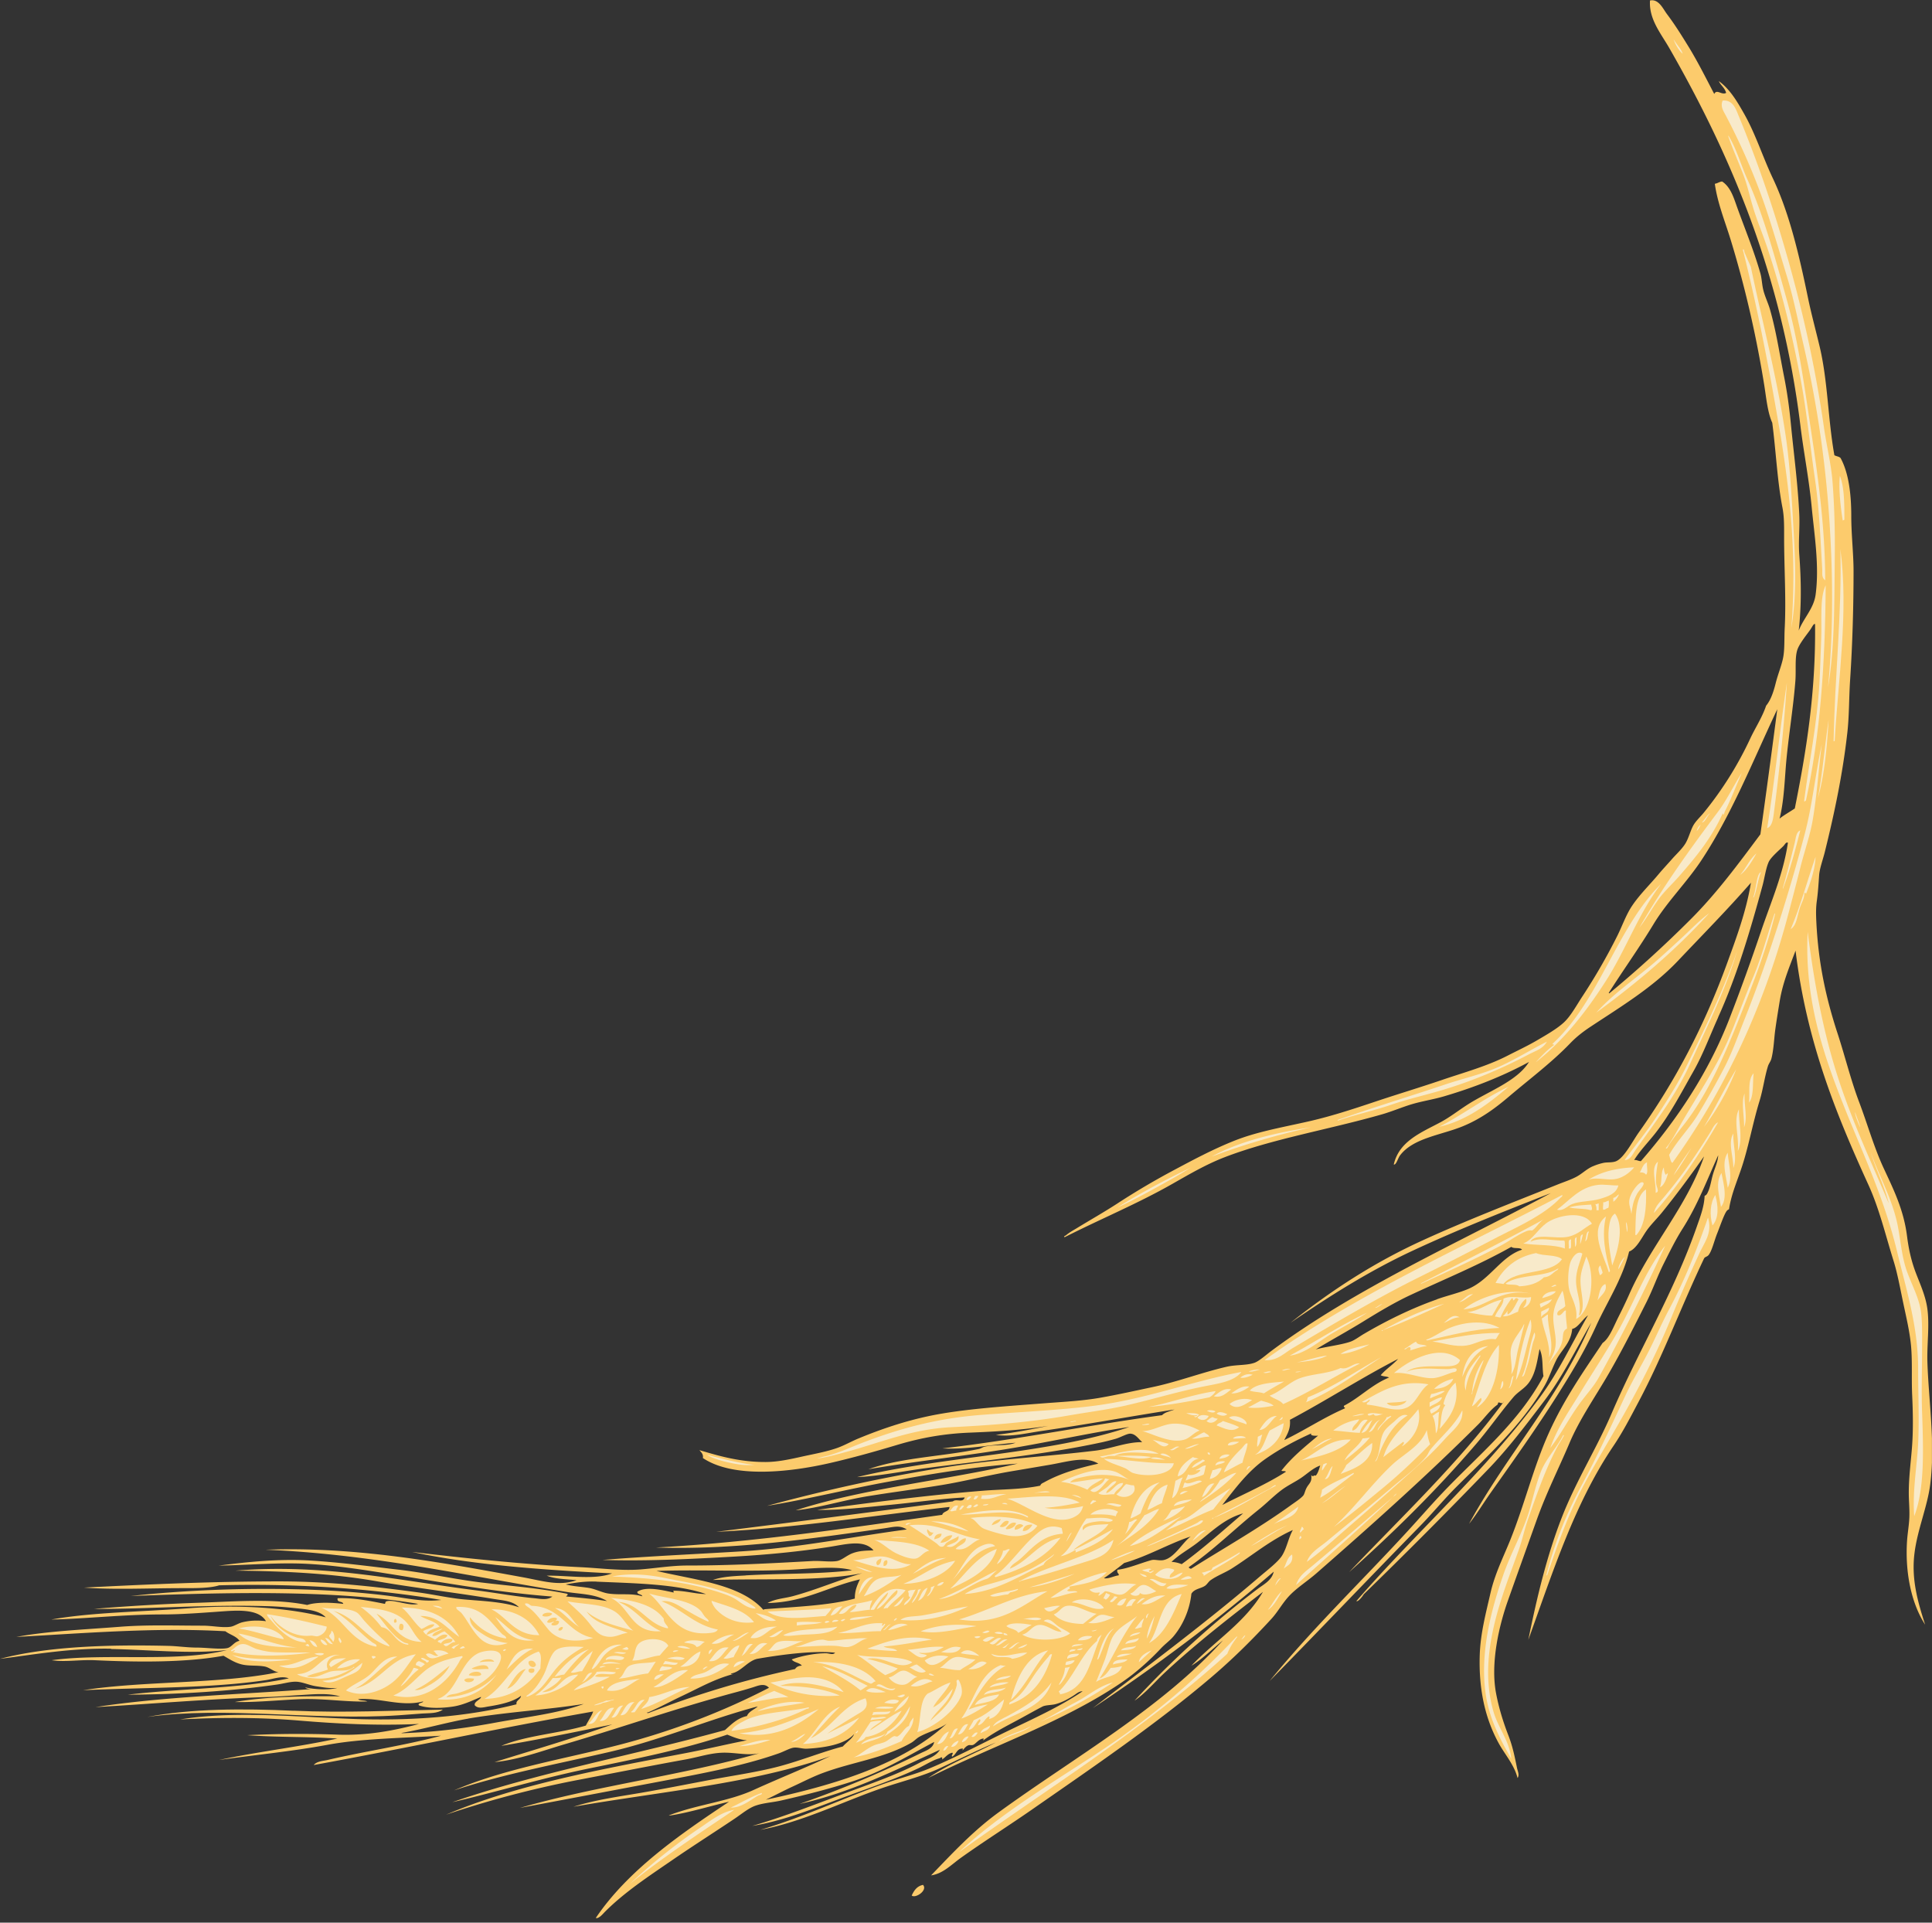 <svg width="201" height="200" fill="none" xmlns="http://www.w3.org/2000/svg"><rect width="100%" height="100%" fill="#333333" stroke="none"/><g clip-path="url(#a)" fill-rule="evenodd" clip-rule="evenodd"><path d="M96.028 196.066c.524.574-.803 1.449-1.176 1.112.236-.524.545-.983 1.176-1.112ZM30.547 177.952c5.265.244 10.567-.029 15.538-.115-.603.423-1.428.359-2.166.409-.79.057-1.593.122-2.404.179-8.73.596-18.042-.975-26.205.179 4.627-.882 9.978-.889 15.244-.645l-.007-.007Z" fill="#FCCB6C"/><path d="M11.55 171.502c-4.153-.079-8.077.617-11.55 1.055 4.886-1.285 11.199-1.5 17.526-1.349.933.021 1.944.179 2.991.179.919 0 2.368.201 3.107.058.488-.094.71-.653 1.29-.761-.33-.495-1.003-.638-1.463-.997-7.439-.423-14.92.23-21.75.588 3.328-.609 6.93-.753 10.789-1.054 2.848-.223 5.76-.115 8.616-.115.968 0 2.03.237 2.87.115.372-.05.796-.359 1.233-.467.825-.2 1.621-.222 2.46-.114-.767-1.349-3.156-1.119-4.863-.997-1.901.136-3.967.294-5.861.294-4.09 0-8.006.452-11.607.531 4.29-.761 9.34-.797 14.247-1.17 5-.387 10.194-.129 14.304.94-.724-.789-2.18-.847-3.572-.997a34.326 34.326 0 0 0-2.87-.172c-5.976-.165-12.274.322-17.705.294 3.508-.294 7.289-.517 11.077-.646 3.716-.129 7.712-.459 11.14.237.933-.316 2.533-.258 3.752-.115-.064-.323-.688-.093-.588-.588 1.679-.072 3.422.294 4.921.588.1-.172-.021-.237.295-.294.76-.136 2.31.552 3.163.294-8.938-1.499-20.158-1.184-29.9-.818 8.422-.918 18.766-1.054 26.966 0 1.85.237 3.472.639 5.337.409-7.03-1.169-14.87-1.736-23.1-1.521-.975.309-2.496.294-3.808.294-3.537 0-7.11.18-10.259-.057 6.743-.344 13.515-.646 20.288-.646 5.2 0 10.071.546 14.655 1.17 1.543.215 3.078.567 4.57.703 1.894.172 4.039.237 5.746.818-.681-.682-1.607-.689-2.754-.883-4.018-.667-8.064-1.126-12.016-1.815-4.67-.818-9.534-1.061-14.714-1.112 9.168-.746 17.045 1.041 25.03 2.052 2 .251 4.103.639 6.04.818.617.057 1.341.237 1.88-.172-5.847-.452-11.3-1.457-16.888-2.346-2.704-.431-5.595-.89-8.558-1.055-3.02-.165-6.112.129-9.261.18 3.106-.402 6.284-.711 9.44-.531 3.135.186 6.22.602 9.147.94 2.927.33 5.803.99 8.737 1.348 2.992.366 5.998.574 8.91 1.17.258.157-.301.287 0 .294 1.413.129 2.834.258 4.161.466-1.212-.739-2.762-.717-4.16-.94-10.26-1.628-20.087-3.938-31.364-4.397 9.433-.359 18.45 1.348 26.794 2.869 2.008.366 3.787.954 5.566.294-1.097-.1-2.26-.122-3.106-.466 2.36-.029 4.921.466 6.8-.237-7.31-.373-14.483-.875-20.81-2.231 5.402.639 11.55 1.292 17.525 1.586 2.066.1 4.204.387 6.213.236 1.643-.129 3.242-.409 4.921-.409 4.476 0 8.83-.236 12.956-.466.882-.05 1.822.122 2.582 0 .517-.086 1.033-.595 1.643-.818.718-.265 1.363-.258 2.167-.294-1.005-1.169-2.863-.624-4.635-.351-3.149.488-6.391.803-9.792.997-4.713.265-9.304.495-13.773.351 4.82-.387 9.598-.595 14.304-.882 6.076-.366 11.837-1.564 17.353-2.288-.746-.474-1.334-.259-2.345-.115-7.475 1.054-15.517 2.267-23.746 1.994 10.488-.574 20.08-2.044 29.779-3.4.114-.409.746-.309.76-.818-8.013.897-15.94 2.195-24.269 2.583 8.315-1.026 16.493-2.102 24.62-3.164.36-.316 1.034.194 1.234-.409-2.575.129-5.122.517-7.683.76-2.546.244-5.165.581-7.675.531 5.61-.76 11.463-1.528 17.295-1.994 1.988-.158 3.996-.122 5.919-.524.071-.215.251-.265.409-.351 1.607-.897 3.543-1.478 5.631-1.937-1.32-.832-3.257-.187-5.043.115-1.306.222-2.654.452-3.809.645-2.561.424-5.058 1.076-7.447 1.464-2.633.43-5.23.76-7.74 1.169-2.554.423-4.965 1.198-7.447 1.463 7.038-2.288 15.539-3.106 23.1-4.863-4.728.344-9.125 1.097-13.422 1.879-4.304.782-8.444 1.837-12.662 2.518 5.832-1.578 12.181-3.013 18.76-4.046 4.971-.782 10.265-1.076 15.416-1.7 1.65-.201 3.214-.904 4.864-.882-.388-.33-.675-.854-1.234-.883-.345-.014-1.004.38-1.521.531-.552.158-1.184.316-1.643.409-5.825 1.248-12.073 1.851-18.056 2.64-2.49.33-4.857.832-7.21.94 9.04-2.195 20.022-2.396 28.315-5.216-4.426.66-8.874 1.693-13.422 2.404-4.555.71-9.261 1.234-13.716 1.994 3.407-1.22 7.726-1.32 11.492-2.109.201-.043.423-.201.588-.237 1.141-.258 2.246-.036 3.229-.409-2.511.187-4.993.718-7.619.588 7.862-.911 15.129-2.417 22.863-3.457.301-.323.839-.409 1.291-.589-4.634.718-9.103 1.55-13.838 2.231-1.557.223-3.128.639-4.749.409 1.901-.229 3.687-.574 5.452-.939-2.819.452-5.51.595-8.149.703-2.712.107-5.115.538-7.619 1.291-2.274.681-4.62 1.341-6.973 1.879-4.089.933-9.993 1.622-13.192-.53.086-.438-.252-.66-.352-.818 2.16.645 4.276 1.248 6.915 1.234 1.256-.007 2.59-.302 3.867-.589 1.22-.265 2.49-.495 3.573-.882.76-.273 1.47-.689 2.23-.997 2.318-.954 4.75-1.786 7.447-2.346 3.458-.71 7.776-.976 11.787-1.291 2.066-.158 4.01-.251 5.918-.588 1.829-.323 3.616-.725 5.452-1.112 2.575-.546 5.129-1.528 7.683-2.109.983-.223 2.059-.122 2.87-.409.48-.173 1.183-.804 1.757-1.234 8.709-6.478 19.384-11.213 29.075-16.414-4.878 1.894-9.742 3.831-14.361 5.983-4.635 2.159-8.803 4.821-12.72 7.504 4.276-3.386 8.688-6.277 13.839-8.616 4.483-2.044 9.261-3.888 13.895-5.746.653-.265 1.413-.509 1.994-.818.646-.344 1.091-.839 1.758-1.112a5.946 5.946 0 0 1 1.112-.351c.387-.072.897 0 1.291-.172.84-.373 1.7-2.088 2.346-2.992 3.809-5.359 6.815-11.076 9.204-17.647.954-2.626 1.966-5.33 2.461-8.322-2.518 2.877-5.065 5.452-7.619 8.15-2.59 2.726-5.775 4.655-9.025 6.8-.774.51-1.492 1.055-2.166 1.758-1.923 2.001-4.276 3.759-6.334 5.509-1.464 1.248-2.949 2.339-4.807 3.106-2.252.933-5.179 1.213-6.564 3.049-.208.273-.394 1.012-.645.94.552-2.425 2.833-3.314 4.863-4.397.94-.503 1.787-1.163 2.698-1.758 2.188-1.435 5.251-2.475 6.506-4.512-2.726 1.485-5.732 2.661-8.852 3.579-1.098.323-2.231.488-3.343.818-1.04.316-2.059.753-3.106 1.055-5.424 1.556-11.414 2.554-16.356 4.455-1.937.746-3.702 1.786-5.51 2.812-3.601 2.044-7.41 3.615-11.141 5.509-.158-.093.115-.172.115-.179.352-.301.696-.488 1.055-.703 1.499-.918 2.919-1.715 4.34-2.64a77.346 77.346 0 0 1 5.861-3.458c2.044-1.09 4.089-2.181 6.27-3.049 2.245-.896 4.67-1.334 7.388-1.937 2.526-.552 4.85-1.32 7.21-2.109 2.303-.774 4.634-1.47 7.038-2.288 2.295-.782 4.677-1.428 6.8-2.518 1.005-.517 2.073-1.012 3.049-1.585.969-.567 2.081-1.198 2.812-1.873.739-.681 1.335-1.822 1.995-2.812a62.303 62.303 0 0 0 3.515-6.098c.552-1.09.947-2.274 1.585-3.22.782-1.17 1.858-2.21 2.755-3.286.445-.531.94-1.055 1.406-1.586.466-.53 1.054-1.054 1.406-1.642.337-.574.524-1.363.818-1.873.279-.48.739-.882 1.112-1.348a36.619 36.619 0 0 0 4.806-7.684c.517-1.104 1.227-2.166 1.643-3.4.495-.595.782-1.485.997-2.346.222-.89.588-1.772.76-2.582.187-.89.122-1.995.173-3.05.165-3.098-.058-6.34-.058-9.555 0-1.068.022-2.094-.179-3.106-.531-2.726-.682-5.99-1.055-8.795-.466-1.011-.617-2.518-.817-3.81-.847-5.308-2.067-10.523-3.516-15.243-.595-1.93-1.363-3.802-1.642-5.804.287-.043.452-.208.76-.237.811.524 1.155 1.528 1.463 2.404.833 2.353 1.837 4.742 2.518 7.152.151.545.158 1.119.295 1.7.165.689.502 1.356.703 2.052.638 2.224.982 4.54 1.463 6.973.308 1.542.538 3.156.703 4.863.309 3.2.732 6.256.882 9.498.065 1.364-.1 2.784 0 4.161.194 2.604.244 5.23-.057 7.913.502-1.306 1.564-2.281 1.758-3.752.401-2.999-.137-6.227-.409-9.09-.287-2.983-.847-5.781-1.17-8.443-1.937-15.775-7.295-28.243-13.658-39.333-.89-1.543-2.117-2.992-1.995-4.929.904-.186 1.342.847 1.758 1.406.868 1.155 1.535 2.239 2.288 3.458.947 1.55 1.808 3.279 2.64 4.864.251-.56.768.15 1.234-.115-.136-.53-.559-.775-.76-1.227 1.183.861 1.951 2.188 2.697 3.516 1.155 2.066 1.894 4.433 2.934 6.62 1.722 3.645 2.726 7.971 3.637 12.368.352 1.708.818 3.415 1.234 5.158.847 3.616.847 7.483 1.521 11.256.201.115.495.13.645.294.833 1.528 1.112 3.688 1.112 6.04 0 1.916.237 3.953.237 5.69 0 3.794-.115 7.64-.351 11.255-.129 1.93-.094 3.78-.294 5.567-.495 4.426-1.385 8.55-2.346 12.432-.201.803-.531 1.671-.589 2.403-.064.94-.122 1.815-.236 2.64-.108.768-.094 1.406-.058 2.166.208 4.427 1.041 8.092 2.231 11.722.782 2.404 1.356 4.785 2.231 7.095.861 2.274 1.521 4.634 2.518 6.801 1.019 2.202 2.109 4.34 2.461 7.152.187 1.449.466 2.64.94 3.867.452 1.176 1.004 2.382 1.176 3.694.23 1.758-.057 3.723 0 5.51.129 4.06.832 8.501.294 12.719-.294 2.338-1.341 4.72-1.642 7.209-.323 2.648.322 4.95 1.112 7.389-1.421-2.188-2.102-5.394-1.88-8.737.057-.804.201-1.578.237-2.403.036-.833-.058-1.715-.058-2.583 0-1.722.244-3.4.352-4.986.115-1.686.079-3.436 0-5.158-.079-1.736.029-3.472-.115-5.1-.136-1.507-.509-3.042-.818-4.513-.323-1.535-.595-3.048-.997-4.34-.861-2.762-1.499-5.48-2.64-7.97-3.35-7.346-6.42-14.857-7.561-24.326-.631 1.693-1.32 3.279-1.643 5.215-.158.969-.323 1.966-.466 2.992-.136.99-.158 2.087-.409 3.049-.072.265-.28.523-.351.76-.359 1.148-.51 2.425-.883 3.637-.739 2.411-1.148 4.871-1.937 7.152-.48 1.399-1.011 2.633-1.234 4.104-.186.072-.265.194-.351.351-.287.531-.574 1.392-.883 2.167-.315.789-.53 1.772-.882 2.231-.151.194-.373.186-.473.351-2.389 5.015-4.283 10.151-6.801 14.893-.825 1.564-1.664 3.192-2.64 4.634-4.01 5.933-6.234 12.913-8.852 20.166.939-4.627 1.944-8.752 3.457-12.662 1.492-3.852 3.659-7.26 5.216-10.904 2.805-6.542 6.434-12.475 8.852-19.405.359-1.026.775-2.088.818-3.221.215-.086.265-.222.351-.409.251-.524.338-1.234.531-1.872.194-.653.502-1.277.531-1.937-1.162 2.582-2.166 5.215-3.694 7.618-.775 1.22-1.356 2.432-1.995 3.695-.638 1.277-1.104 2.625-1.757 3.931-1.249 2.482-2.533 5.022-3.931 7.446-1.407 2.432-3.049 4.764-4.104 7.267-1.076 2.547-2.389 5.137-3.4 7.97-.99 2.77-2.009 5.61-2.992 8.387-.918 2.589-1.843 6.492-1.234 9.67.302 1.571.746 2.991 1.292 4.397.423 1.105.624 2.074.882 3.343.065.323.28.746.057 1.055-.315-1.32-1.327-2.475-1.936-3.573-1.349-2.453-2.124-5.437-1.995-9.261.079-2.26.653-4.369 1.112-6.392.459-2.016 1.349-3.766 2.052-5.509 1.492-3.702 2.417-7.576 3.988-11.084 1.593-3.558 3.652-6.485 5.632-9.44.689-.467 1.133-1.686 1.643-2.698.423-.839.839-1.707 1.169-2.46 2.209-4.986 5.997-9.097 7.74-14.247-1.377 1.951-2.905 4.024-4.397 5.861-.531.652-1.134 1.226-1.585 1.872-.517.739-1.041 1.872-1.815 2.166-.689 2.863-2.318 5.28-3.458 7.798-1.177 2.583-2.568 4.878-4.046 7.21-2.181 3.436-4.548 6.765-6.858 10.029-.782 1.097-1.457 2.238-2.289 3.285 3.953-7.259 9.369-13.063 12.719-20.925-1.614 2.79-2.991 5.609-4.863 8.092-1.88 2.482-3.724 4.928-5.861 7.152a553.896 553.896 0 0 1-12.956 13.013c-.151.265-.61.825-.761.703 6.263-7.217 13.43-13.508 19.111-21.22 1.923-2.604 3.293-5.567 4.986-8.501-.574.416-1.098 1.342-1.643 1.406-.129 1.464-1.126 2.195-1.643 3.221-.473.94-.746 1.858-1.233 2.698-2.411 4.175-5.919 7.267-9.204 10.552-1.313 1.313-2.49 2.762-3.81 4.103-5.308 5.417-10.473 10.847-15.595 16.063 4.505-5.524 9.62-10.424 14.419-15.654 1.198-1.305 2.353-2.64 3.58-3.931 3.673-3.874 7.898-7.267 10.495-12.138-.151-.861-.007-2.037-.409-2.812-.266 1.399-.438 2.64-1.169 3.573-.431.552-1.091.896-1.528 1.406-1.371 1.607-2.569 3.343-3.924 4.921-4.111 4.799-8.573 9.182-13.193 13.307 5.438-5.732 11.349-11.298 16.012-17.619a.281.281 0 0 0 .107-.143c-.035.05-.071.093-.107.143-.165.115-.366-.064-.474-.028-.057.021-.036.179-.114.236-.775.56-1.342 1.399-1.995 2.052-5.373 5.366-11.098 10.467-16.822 15.474-.976.854-2.131 1.564-2.934 2.461-.66.738-1.105 1.578-1.758 2.288-2.001 2.174-3.974 4.132-6.212 6.04-5.811 4.943-12.303 9.348-18.76 13.838-2.295 1.593-4.907 3.25-7.267 4.929-1.083.767-1.9 1.686-3.163 1.872 2.21-2.295 4.376-4.634 7.037-6.564 7.949-5.775 16.923-10.803 23.329-17.884-1.069.868-2.195 1.987-3.285 2.64 2.453-2.59 5.581-4.498 7.446-7.683-3.486 2.669-7.03 5.438-10.201 8.386-1.062.99-1.994 2.123-3.164 2.934a97.423 97.423 0 0 1 12.784-11.607c.66-.502 1.499-.897 1.7-1.815-5.89 5.072-12.339 9.9-18.817 14.19 5.732-4.391 11.88-8.968 17.411-13.717.746-.638 1.872-1.492 2.288-2.166.51-.839.646-1.844 1.112-2.64-2.331 1.033-4.282 2.69-6.334 3.989-.71.452-1.55.753-2.231 1.234-.215.15-.359.437-.588.588-.452.294-1.091.301-1.406.818-.173 1.685-.904 3.307-1.88 4.454-.359.424-.868.782-1.291 1.234-1.213 1.292-2.626 2.547-4.046 3.515-6.012 4.111-13.594 6.672-20.166 9.965 2.117-1.464 4.692-2.454 7.038-3.695-1.944.811-3.817 1.736-5.746 2.64-2.002.933-4.125 1.421-6.27 2.167-4.075 1.42-8.128 3.465-12.49 4.282 4.505-1.319 8.81-3.371 13.07-4.863 1.514-.531 3.043-.911 4.513-1.521 2.784-1.162 5.424-2.576 8.092-3.867 2.705-1.305 5.438-2.525 7.855-4.161-.358-.021-.645.259-.882.409-.581.381-1.284.768-1.994.94-.388.093-.99.079-1.292.237-.853.437-1.764.968-2.697 1.463-1.234.66-2.511 1.327-3.458 2.052-.035-.129.165-.187-.057-.179-.43.064-.717.523-.997.645-.179.079-.359-.021-.531.058-.237.107-.395.322-.588.531.064-.244.093-.216-.18-.18-.444.122-.509.624-.882.818-.158-.093.165-.33 0-.409-.48.108-.696.481-1.054.703.071-.402-.194-.143-.295-.115-.681.18-1.477.703-2.23 1.055-2.34 1.105-4.764 1.915-7.21 2.812-3.3 1.212-6.543 2.59-10.022 3.164 3.436-.998 6.786-2.339 10.144-3.58 2.525-.933 5.079-1.829 7.267-2.992.724-.387 1.664-.595 2.109-1.348-4.606 2.095-9.262 4.455-14.599 5.631a109.934 109.934 0 0 0 12.604-5.28c.538-.265 1.277-.473 1.406-1.169-2.826 1.485-5.344 3.07-8.5 4.103-2.404.782-4.965 1.428-7.447 1.995-.853.193-1.822.244-2.64.531-.71.243-1.463.875-2.166 1.348-2.13 1.428-4.505 2.941-6.45 4.283-2.489 1.707-5.007 3.364-7.037 5.395-.265.265-.567.681-.997.703 3.379-5.029 8.845-8.781 13.896-12.138-1.744.387-3.795 1.025-5.632 1.348-.23.043-.753.129-.588.058 2.92-1.127 6.098-1.406 8.795-2.64 2.697-1.227 5.395-2.296 7.97-3.515-7.805 2.826-17.856 3.716-26.73 5.272 2.253-.724 4.67-1.047 7.095-1.463 2.397-.416 4.828-.897 7.21-1.349 2.425-.459 4.871-.796 7.152-1.406 2.289-.617 4.405-1.485 6.564-2.052.359-.423 1.033-.839 1.17-1.291-.926 1.083-3.128 1.435-4.922 1.521-.409.022-.86-.143-1.29-.115-.403.022-1.027.388-1.586.588-3.795 1.342-8.214 2.145-12.368 2.935-5.007.946-9.907 1.879-14.598 2.754 7.898-2.303 17.001-3.4 24.914-5.689-1.212.273-2.51-.093-3.81-.057-1.32.036-2.582.474-3.866.703-3.788.682-7.46 1.42-11.083 2.109-4.95.947-9.642 2.217-13.839 3.637 7.26-3.113 16.206-4.734 24.858-6.392 2.266-.43 4.383-.946 6.449-1.348-.818-.065-1.42-.337-2.052-.588-4.498 1.52-9.44 2.51-14.362 3.515-4.935 1.011-9.663 2.46-14.247 3.515 8.874-3.085 19.003-4.914 28.372-7.504.66-.588 1.27-1.234 2.289-1.463.172-.495.904-.739 1.112-.998-5.194 1.378-10 3.487-15.474 4.749-5.474 1.263-11.083 2.31-16.12 3.989 5.187-2.238 11.213-3.214 17.002-4.692 5.74-1.463 11.12-3.572 15.768-5.982-.466-.517-1.105-.23-1.643-.058-.595.187-1.248.373-1.815.524-6.162 1.657-11.8 3.637-17.762 5.395-2.396.703-4.806 1.621-7.331 1.872 4.11-1.284 8.285-2.497 12.252-3.924-3.479.71-7.633 1.578-11.55 2.231 2.555-1.083 5.99-1.284 8.796-2.109.23-.474.645-1.076.76-1.464-9.82 1.729-19.305 3.788-29.075 5.567.351-.409.975-.416 1.463-.531 3.817-.896 8.142-1.528 11.787-2.518-4.147.251-8.279.294-11.787.94-3.83.71-7.611 1.055-11.313 1.585 3.989-.86 8.33-1.363 12.31-2.231-3.034-.208-6.363-.122-9.383-.351a110.15 110.15 0 0 1 9.383-.057c3.193.121 6.055-.46 8.501-1.112-4.225.193-8.379-.008-12.49-.352-4.131-.344-8.213-.337-12.367-.115 5.574-.911 11.823-.287 17.885-.057 6.155.229 12.03-.23 17.116-1.521-.093-.416.409-.459.466-.882-.796.617-2.116.911-3.4 1.112-.488.079-1.04.265-1.406-.115-.144-.38.66-.624.646-.883-.76.309-1.78.825-2.87.998-1.14.179-2.575.236-3.58-.115-.236-.244.531-.287.41-.409-2.296.588-4.499-.423-6.744-.237.2.194.689.093.94.237-2.203.072-4.577-.337-6.973-.237-2.346.101-4.728.345-6.8.294 3.256-.566 7.273-.638 10.96-.588-1.377-.38-2.811-.208-4.454-.115-.983.058-2.009.144-2.992.18-6.126.193-12.331.731-17.999 1.054 7.002-1.09 14.879-1.305 22.397-1.872-.237-.022-.467-.043-.589-.179.869.2 2.425.301 3.343.057-.825.064-1.506-.065-2.23-.179-.696-.108-1.35-.431-1.995-.467-.617-.036-1.334.194-2.052.294-4.985.711-10.158 1.019-15.538 1.055 5.495-.66 11.686-.624 16.765-1.7-.753-.287-1.556.057-2.346.179-5.753.875-12.912.761-19.053 1.055 6.406-.998 14.19-.624 20.345-1.88-.488-.014-.94-.495-1.464-.588-.825-.151-1.671-.022-2.46-.237-.732-.201-1.249-.567-1.815-.882-3.932.724-8.96.674-13.365.466-1.571-.072-3.092.208-4.512 0 5.624-.775 13.027.265 18.235-1.054-3.787.43-7.991-.036-12.073-.115l.014-.029Zm125.577-22.16c-.294.022-.875.022-.703-.236-1.65.746-3.228 1.578-4.749 2.64-1.815 1.262-3.15 3.063-4.513 4.806 2.224-1.141 4.577-2.145 6.622-3.458-.079-.115-.359-.029-.466-.115 1.083-1.398 2.46-2.503 3.809-3.637Zm12.367-14.189c1.105-.395 2.317-.66 3.343-1.112 2.203-.983 3.35-3.35 5.51-4.046-.194-.273-.868-.065-1.112-.294-3.365 1.893-6.959 3.364-10.438 4.985-1.686.782-3.343 1.779-4.928 2.755-1.658 1.026-3.35 1.937-4.986 2.934.825-.258 2.625-.459 3.637-.818.423-.15.947-.552 1.406-.818 2.296-1.341 4.842-2.611 7.561-3.572l.007-.014Zm-9.612 11.37c.157-.151-.137-.065-.058-.294 1.672-.868 2.884-2.195 4.692-2.934-.266-.144-.545-.079-.875-.237.538-.638 1.262-1.083 1.815-1.7-3.724 1.908-7.447 4.311-11.256 6.334.086.99-.294 1.507-.588 2.109 2.152-1.033 4.053-2.317 6.27-3.285v.007Zm-22.921 16.062a38.164 38.164 0 0 1-2.109 1.585c.467.094 1.019-.236 1.521-.294.122-.165-.237-.236-.115-.588 1.055-.108 2.346-.667 3.515-.997.366-.1.797.072 1.234 0 1.177-.194 2.031-1.865 2.87-2.461-2.253.739-4.441 2.045-6.916 2.755Zm7.619-2.109c-.911.703-1.887 1.212-2.697 1.994.408.022.746.115 1.054.237 2.253-1.636 4.29-3.486 6.392-5.28-1.923.531-3.228 1.865-4.749 3.049Zm-62.498 4.046c-1.119-.05-2.18.093-3.228.294.768.201 1.542.23 2.346.352.739.114 1.392.48 2.051.588 1.234.194 2.368-.065 3.573.294-.072-.265-.524-.136-.524-.466.861-.603 2.64-.172 3.695.057.272.05-.08-.151.115-.172 1.22.007 2.144.323 3.343.351-3.056-1.061-7.475-1.119-11.37-1.291v-.007Zm15.481-.646c3.616-.215 7.654-.114 11.076-.531-1.298-.423-3.708-.236-5.452-.114-4.713.315-10.043.021-14.892.179 4.031.954 8.601 1.363 11.019 3.931 0 .05.193.18.179.058 3.25-.266 6.671-.366 9.44-1.112-.007-.847.259-1.421.531-1.995-3.292.739-5.688 2.368-9.612 2.461.796-.445 1.736-.481 2.582-.703 2.468-.66 4.806-1.686 7.267-2.403-4.283.861-10.552.545-15.538.703 1.011-.352 2.23-.402 3.4-.466v-.008Zm101.186-58.035c-.818 1.793-1.578 3.866-2.583 5.624-1.234 2.174-2.41 4.448-3.931 6.392-.746.954-1.585 1.793-2.224 2.812.302-.029.438.115.703.115 3.723-4.269 7.052-9.204 9.262-14.951a219.476 219.476 0 0 0 3.221-8.91c1.011-3.005 2.331-5.975 2.812-9.26-.201-.108-.33.215-.474.35-.387.388-1.284 1.134-1.521 1.644-.301.66-.423 1.642-.645 2.46-1.299 4.77-2.69 9.455-4.627 13.716l.007.008Zm-1.7-16.414c-1.55 2.36-3.587 4.333-5.043 6.743-1.478 2.44-3.099 4.692-4.627 7.095-.015.051.021.058.057.058a120.792 120.792 0 0 0 8.443-7.683c2.705-2.698 4.957-5.754 7.267-8.853.61-4.318 1.191-8.659 1.758-13.013-2.575 5.466-4.728 10.897-7.855 15.653Zm11.786-24.505c-.143-.087-.301.287-.466.53-.373.546-1.22 1.543-1.406 2.231-.237.847-.093 2.045-.179 3.164-.223 2.877-.775 6.12-.998 8.967-.143 1.894-.236 3.738-.645 5.338.488-.388 1.061-.696 1.585-1.055 1.184-5.911 2.188-12.002 2.109-19.168v-.007Zm-54.585 91.687c.452-.322 1.105-.746 1.349-1.054.122-.158.179-.517.351-.818.237-.43.567-.567.467-1.291.258.265.2-.051.466.057.244-.258.344-.674.466-1.054-.767.272-1.327.846-1.994 1.291-.639.43-1.377.775-1.994 1.234-.833.617-1.586 1.399-2.404 2.051-2.417 1.93-4.655 4.168-7.267 5.983-.007.072.015.108.058.115.05.029.093.065.179.057 3.271-2.066 7.045-4.203 10.316-6.564l.007-.007Zm-48.717 27.849c-1.019.38-2.037.911-2.991 1.349-1.005.459-1.937.961-2.87 1.406 7.152-1.521 14.197-3.666 18.817-7.913-.803.595-1.872.832-2.812 1.349-.323.172-.567.466-.883.645-2.862 1.636-6.069 1.966-9.26 3.164Zm-18.056-6.27a98.778 98.778 0 0 1 15.244-4.57c.13-.222.366-.344.703-.351-.237-.323-.818-.316-1.055-.646.89-.337 2.39-.653 3.573-.645.337 0 .71.215.94-.058-2.425-.265-6.098.287-8.15.646l-.179.057c-.932.359-1.564 1.334-2.518 1.464.022.079.15.05.237.057-1.959.531-3.458 1.399-5.216 2.231-1.219.574-2.388 1.212-3.637 1.758-.208-.022-.078.107.058.057Zm-18.76.588c-2.023.345-4.612 1.076-6.8 1.464-.603.107.767.014 1.054 0 3.107-.144 5.976-.567 8.616-1.055 3.242-.595 6.47-.94 9.146-1.937-3.672.596-7.97.832-12.015 1.521v.007Z" fill="#FCCB6C"/><path d="M98.138 182.112c.315-.014.351-.315.523-.466-.215-.115-.487.208-.523.466ZM98.962 181.704c.308.072.696-.28.76-.646-.344.129-.624.309-.76.646ZM92.162 180.297c-.71.539-2.074.424-2.583 1.17.832-.416 2.009-.488 2.583-1.17ZM97.491 181.41c.66.05.983-.732 1.234-1.291-.631.208-.84.839-1.234 1.291ZM89.055 181.287c.351-.172.817-.244.997-.588 1.678-.258 2.977-1.399 3.752-2.755-1.148.524-2.167 1.378-3.286 2.052.165-.345.868-.66 1.234-.997-.237-.043-.86.036-1.176.114-.503.725-.94 1.521-1.521 2.167v.007ZM101.07 180.65c.273.15.531-.216.646-.409-.251-.129-.509.229-.646.409ZM88.99 180.233c.122.179.28-.101.294-.237-.136.043-.158.194-.294.237ZM102.011 180.297c.373-.237.925-.287.997-.818-.344.265-.897.316-.997.818ZM95.44 180.175c1.766-.452 4.04-2.324 4.57-3.809.165-.452 0-1.176-.294-1.643-.344.029-.129.258-.179.588-.438 1.715-1.614 2.683-2.755 3.695.71-1.191 1.959-1.837 2.346-3.343-.624.703-1.133 1.521-2.052 1.937.417-.818 1.35-1.614 1.815-2.583-.76.201-1.607.818-2.403 1.17-.875.803-.645 2.719-1.054 3.988h.007ZM100.777 179.939c.667-.093.696-.832 1.169-1.111.194.236-.201.387-.179.645.559-.129.681-.689 1.112-.94.129.022.057.323-.058.295.868-.13 1.471-1.033 1.643-2.052-.968.81-1.915 1.643-3.164 2.166-.165.345-.38.632-.53.997h.007ZM103.295 179.588c2.152-1.406 5.265-1.851 6.098-4.57-1.048 1.478-2.741 2.497-4.513 3.458-.631.344-1.32.588-1.585 1.112Z" fill="#F8EACA"/><path d="M90.576 178.949c.496-.15 1.199-.093 1.643-.294-.444-.165-.968.086-1.52 0-.03.115-.13.151-.123.294ZM63.61 178.655c.71.122.781-.897 1.226-1.234-.66-.072-.818.868-1.227 1.234ZM64.55 178.419c.789.086.91-1.005 1.463-1.349-.81-.108-1.076.839-1.463 1.349ZM90.756 178.418c.631-.179 1.743.115 1.88-.408-.531.114-1.292 0-1.816.114.05.165-.086.151-.057.294h-.007ZM65.661 178.066c.007.129.251.021.352.057.344-.438.63-.933 1.054-1.291-.753-.108-.896.904-1.406 1.234ZM93.036 178.067c.667-.387 1.291-.818 1.521-1.643-.596.459-1.14.969-1.52 1.643ZM66.716 177.772c1.678-.53 3.336-1.585 5.043-2.288-1.492.029-2.733.825-4.218 1.055-.08.602-.538.825-.825 1.233ZM91.042 177.715c.474-.021 1.657.129 1.937-.115-.538-.086-1.557-.15-1.937.115ZM101.424 177.364c.717-.258 2.173-.287 2.518-1.112-1.033.18-2.131.287-2.518 1.112ZM104.996 177.307c2.418-.81 3.752-2.697 4.455-5.215-.201-.1-.316.186-.409.294-.387.431-.782.933-1.169 1.464-.847 1.155-1.478 2.568-2.812 3.228-.043.05-.065.129-.058.236l-.007-.007ZM93.51 176.898a1.568 1.568 0 0 0-1.52.237c.537.057 1.398.251 1.52-.237ZM77.794 177.127c1.234-.129 2.69-.552 4.218-.588-.452-.251-.975-.431-1.463-.646-.954.38-1.83.825-2.755 1.234ZM51.651 174.199c-1.19 1.291-3.02 2.253-5.215 2.346.28-.344.782-.287 1.17-.409 1.6-.502 3.091-1.234 3.988-2.518.438-.624.983-1.657-.115-1.88-.473-.093-1.097.022-1.406.115-2.195.667-2.417 4.204-4.512 4.864-.014.05.021.057.057.057 2.87.23 4.843-.939 6.04-2.582l-.007.007Zm-3.343.531c.259-.215.603-.144.998-.115.057.416-.955.524-.998.115Zm.467-.466c.071-.352 1.248-.574 1.291-.058-.2.223-.997.122-1.291.058Zm.294-.703c.358-.201 1.7-.682 1.757.057-.394-.05-1.441.129-1.757-.057Zm2.346-.703a6.003 6.003 0 0 0-1.521.057c.18-.301 1.341-.495 1.52-.057Z" fill="#F8EACA"/><path d="M105.175 176.833c1.535-1.434 2.539-3.716 3.866-5.157-2.259.53-3.264 2.891-3.866 5.157ZM50.418 176.718c2.72-.036 4.606-1.413 5.804-3.164 0-.631.2-1.384-.18-1.757-2.632.889-3.414 3.615-5.63 4.921h.006Zm2.346-1.055c.552-.739 1.033-1.858 1.937-2.051-.581.71-1.069 1.822-1.937 2.051Zm2.289-2.051a.662.662 0 0 1 .523 0c.187.616-.86.473-.523 0Zm-.058-.761c.294-.251.725 0 .76.352-.164.43-.846.15-.76-.352ZM94.155 176.31c-.216-.136-.546.115-.818.115.33.222.617.158.818-.115ZM48.072 172.264c-1.686.344-2.92.724-3.989 1.643-.997.853-1.865 1.929-3.164 2.46 3.279.775 5.61-1.334 6.801-3.4.086-.158.136-.266.237-.409.043-.065.258-.165.115-.294Zm-3.343 2.991c-.474.28-1.062.632-1.586.531 1.435-.617 2.482-1.621 3.637-2.518-.423.883-1.24 1.514-2.051 1.994v-.007ZM54.758 176.423c0 .057.072.043.115.057 1.348-.451 2.015-1.7 2.812-2.697.825-1.033 1.85-1.8 3.049-2.46-1.034-.051-2.547-.173-3.107.53-.538.675-.674 1.65-1.112 2.461-.495.911-.947 1.55-1.757 2.109ZM55.697 176.367c1.844-.093 3.544-1.148 4.455-2.166-1.858 0-1.886 1.829-3.752 1.815.746-.388 1.679-.897 1.995-1.521-.252.064-.56.064-.883.057-.516.696-1.097 1.327-1.815 1.815ZM87.354 176.367c-1.686-.746-3.953-.99-6.212-.997 2.152-.775 4.828.122 6.628.645-.89-1.083-2.374-1.664-4.34-1.52-1.119.078-2.303.394-3.286.53 1.858.962 4.355 1.586 7.21 1.349v-.007ZM102.362 176.309c.703-.316 1.822-.215 2.289-.76-.739.279-1.952.079-2.289.76ZM110.275 176.251c2.977-.545 3.164-3.873 4.34-6.212-.222.172-.495.387-.473.646-1.664 1.42-2.425 3.752-3.989 5.272.022.115.165.108.115.294h.007ZM43.265 172.084c-2.848.452-3.68 2.927-6.334 3.58 1.578-.746 2.748-2.439 4.398-3.343-1.442-.029-2.074 1.262-2.992 1.994-.746.595-1.621.89-2.346 1.528 1.794.854 3.931.014 5.1-1.054.926-.84 1.45-1.837 2.167-2.698l.007-.007ZM92.161 176.014c-.681-.222-1.485-.732-2.052-.115.574.244 1.471.173 2.052.115ZM66.601 174.61c-1.105.222-2.955.208-3.457 1.234 1.6.272 2.417-.746 3.457-1.234ZM93.158 175.607c-.997.344-1.52-.804-1.994-.237.689.108 1.671.789 1.994.237ZM90.281 175.37c-1.52-.746-2.92-1.614-4.749-2.052 1.363.811 2.812 1.528 3.989 2.518.28-.129.48-.337.76-.466ZM62.67 175.664c.1-.015.136-.101.115-.237-.122-.029-.158.043-.237.057.021.079.1.093.115.18h.007ZM102.943 175.548c.617-.222 1.457-.229 1.995-.531-.452-.078-1.693.058-1.995.531ZM94.736 175.371c.933.244 1.679-.373 2.289-.467-.897-.588-1.657.022-2.289.467ZM95.44 174.43c-.53-.151-.94-.66-1.463-.646-.56.015-.947.639-1.52.703.322.474.96.847 1.584.761.567-.072.94-.732 1.407-.818h-.008Z" fill="#F8EACA"/><path d="M91.107 174.903c-1.277-1.585-3.845-2.138-6.506-1.994 2.496.236 4.046 1.42 5.975 2.231.251-.008.28-.23.531-.237ZM37.698 172.966c-1.105.911-2.253 1.772-4.16 1.879.846.438 1.656-.093 2.517-.466.818-.351 1.514-.545 1.643-1.406v-.007ZM114.027 174.961c.861-.589 2.368-.524 2.698-1.643-.366.086-.725.172-1.17.179-.308.452-.624.897-1.169 1.112 1.298-1.944 2.375-4.62 3.924-6.507-.911.739-2.087 1.206-2.64 2.346-.265.553-.466 1.521-.76 2.289-.302.775-.596 1.564-.883 2.231v-.007ZM103.59 174.782c.38-.065 1.291-.115 1.585-.467-.617.065-1.248.122-1.585.467ZM68.065 174.724c.474-.036.639-.373.998-.531-.374-.1-.969.079-.998.531ZM64.37 174.609c.933-.029 1.987-.438 3.049-.531.301-.38.53-.839.818-1.234-.718.194-1.916.079-2.698.409-.602.258-.624 1.112-1.169 1.349v.007ZM71.817 174.609c1.665.043 3.07-.682 4.046-1.521-1.083-.237-1.686.473-2.403.817-.61.295-1.24.237-1.643.704ZM57.692 174.43c.316-.094.624-.201.998-.237.789-.954 1.563-1.915 2.582-2.64-1.413.502-2.669 1.671-3.572 2.87l-.008.007ZM97.204 174.315c-.143-.1-.387-.316-.588-.172.115.136.352.158.588.172ZM93.39 173.555c-1.005-.388-2.031-.746-3.165-.997 1.823-.395 3.33 1.341 4.692.351-1.399-.789-4.082-.387-5.746-.76 1.04.638 1.908 1.456 2.934 2.109.452-.215.968-.359 1.291-.703h-.007ZM59.385 173.963c.337.136.76-.136 1.17-.115.394-.674.824-1.327 1.111-2.109-.846.653-1.542 1.471-2.288 2.231l.007-.007ZM96.322 173.848a19.72 19.72 0 0 0-.94-.703c-.315.043-.473.23-.76.295.438.229 1.184.81 1.7.408ZM68.596 173.847c.452-.115 1.025-.107 1.348-.351-.222-.165-.717-.065-.997-.18-.215.079-.28.309-.351.531ZM101.481 172.614c-.761.014-1.428-.344-2.052-.237-.696.122-1.133.832-1.643 1.112.739.043 1.299.266 2.11.237.509-.395 1.161-.638 1.585-1.112ZM73.108 173.611c.165.165.302-.208.524-.179-.194-.187-.395.107-.524.179ZM100.72 173.613c.76.129 1.521-.244 1.937-.645-.833-.46-1.277.416-1.937.645ZM61.559 173.612h.114c.574-.366.811-1.055 1.292-1.528.466-.459 1.018-.789 1.757-.997-1.793-.129-2.546 1.277-3.163 2.518v.007ZM64.485 173.554c-.667.215-.48-.158 0 0ZM35.058 173.554c1.047-.065 1.815-.409 2.403-.94a2.773 2.773 0 0 0-2.403.94ZM62.376 173.433c.122.122.409-.101.646-.058-.13-.129-.574-.071-.646.058ZM34.413 173.432a37.891 37.891 0 0 1 1.585-.94c-.739.029-1.556 0-1.757.703.079.057.114.158.18.237h-.008ZM43.732 173.434c.215-.043.287-.223.466-.295-.122-.193-.402-.222-.588-.351-.194.057-.344.165-.352.409.15.086.373.1.467.237h.007ZM70.763 173.375c1.069.072 1.98-.524 2.109-1.585-.904.33-1.313 1.147-2.11 1.585ZM76.33 173.433c.408-.179.774-.402 1.168-.588-.516-.165-1.104.107-1.169.588ZM98.668 172.321c-.99-.252-1.866-.022-2.461.408.689 1.062 1.794.036 2.46-.408ZM70.526 172.967c-.502 0-.883-.136-1.349-.179-.022.15-.172.179-.172.351.567-.129 1.327.287 1.52-.179v.007ZM110.863 173.203c.431-.036.782-.151.94-.467-.179-.079-.61.094-.882.115 0 .136-.101.172-.058.352ZM62.67 173.146c.595-.137 1.277-.13 1.937-.058-.402-.143-1.679-.409-1.937.058Z" fill="#F8EACA"/><path d="M115.784 173.146c.502-.18 1.241-.13 1.521-.531-.423.028-1.463-.058-1.521.531ZM44.377 172.966c.086-.072.265-.05.236-.237-.294-.036-.545-.373-.818-.237.122.23.495.208.589.467l-.008.007ZM30.367 172.615c-2.102-.036-4.462.064-6.213-.467 1.478.876 4.19.746 6.213.467ZM73.754 172.789c1.076.157 1.449-.89 2.052-1.406-1.09-.173-1.492.846-2.052 1.406ZM65.776 172.729c.955.05 1.88-.423 2.87-.524.28-.344.58-.667.882-.997-.423-.918-2.69-.925-3.22-.057-.338.552-.187 1.033-.532 1.585v-.007ZM63.022 172.615c-.007.05.021.057.057.057.567-.265 1.629.301 1.873-.237-.467-.265-1.7-.308-1.937.172l.007.008ZM46.666 172.027c-.302-.316-.998-.445-1.586-.294.23.1.273.387.524.466-.41.237-.818-.438-1.291-.115.552.897 1.42.086 2.345-.057h.008ZM38.81 172.556c.122-.036.194-.122.295-.172-.058-.122-.223-.129-.41-.115-.05.187.094.18.115.294v-.007ZM75.274 172.5c.287.129.74-.086 1.055-.115.15-.459.473-.739.588-1.234-.825.173-1.076.912-1.643 1.349ZM106.875 171.912c-1.198-.022-2.461.66-3.752.115.438.638 1.743.122 2.167.531.652-.094 1.176-.309 1.585-.646ZM111.035 172.557c.373-.215 1.055-.115 1.234-.531-.337.015-1.298-.086-1.234.531ZM96.437 172.207c-.201-.172-.639-.108-.825-.294.975.15 1.951-.194 2.582-.589-1.24-.129-2.546.194-3.752.295.639.337 1.241 1.183 1.995.588ZM116.193 172.378c.424.007 1.098-.229 1.586-.351-.402 0-1.392-.058-1.586.351ZM77.153 172.263c.517-.287.703-.904 1.17-1.234-.732-.165-.854.789-1.17 1.234ZM101.89 172.263c-.473-.459-1.334-.911-1.937-.294.588.151 1.342.144 1.937.294ZM32.304 171.911c-.94-.043-2.647.022-3.931-.057-.581-.036-1.12-.165-1.586-.294-.495-.137-.968-.481-1.348-.531-.725-.093-1.005.466-1.406.645.072.252.193-.057.409 0-.015.122-.158.115-.237.18 2.303.531 5.667.409 8.092.057h.007ZM33.71 172.026c-.215-.122-.767-.065-.997 0 .273.143.782.28.997 0ZM73.754 172.084c.158-.136.272-.308.351-.523-.236.057-.423.165-.351.523ZM77.972 172.026c.89.15 1.22-.775 1.872-1.055-1.054-.308-1.277.717-1.872 1.055ZM65.131 171.912c-.409-.015-.91-.137-1.291 0 .337.021 1.047.265 1.291 0ZM99.959 171.381c-.925-.273-1.363.215-2.052.466.861.151 1.736.151 2.052-.466ZM70.002 171.797c.115.129.409-.058.588-.058-.122-.136-.523-.057-.588.058ZM111.273 171.855c.186-.1.509-.079.645-.237-.15-.086-.703-.079-.645.237ZM79.852 171.733c1.441.072 2.582-.66 3.751-1.055-.796.144-1.843-.136-2.64.115-.516.165-.71.782-1.111.94ZM93.332 171.732c-.28-.344-1.033-.215-1.406-.466 1.8-.115 3.357-.474 5.043-.703-2.69-.624-4.806.229-6.743.94.96.121 2.216.236 3.106.236v-.007ZM52.355 171.733c.186.05.18-.094.294-.115-.043-.129-.337-.029-.294.115ZM116.609 171.676c.416-.029 1.385-.022 1.586-.467-.488.201-1.306.058-1.586.467ZM112.032 171.618c.086.057.61.064.588-.18-.193.058-.444.058-.588.18ZM65.368 171.56c.043-.157-.114-.114-.114-.236-.216.021-.323.143-.531.179.15.079.48.179.645.057ZM47.835 171.438c.13.179.33-.057.531 0-.143-.344-.294-.129-.53 0ZM71.817 171.503c-.294-.194-.975-.423-1.348-.179.423.086.818.193 1.348.179ZM105.877 171.439c.308.071.832-.144.997-.409-.373.1-.674.265-.997.409ZM30.898 171.38c-2.295-.222-3.967-1.076-6.097-1.463 1.262 1.255 3.615 1.428 6.098 1.463ZM82.72 171.323c1.17-.007 2.684-.187 4.219-.115.445.022.91.172 1.291.115.84-.115 1.356-.832 2.052-.882-.624-.086-1.241.028-1.873.057-.724.036-1.499.179-2.166.179-.244 0-.474-.122-.703-.114-1.047.028-1.915.595-2.812.76h-.007ZM33.006 171.323c-.136-.373-.359-.653-.818-.703.23.28.351.667.818.703ZM73.337 170.799c-.58-.186-1.693-.273-2.166.057.48.108 1.09.079 1.291.467.43-.036.538-.402.882-.531l-.007.007ZM32.189 171.266c-.029-.086-.086-.151-.115-.237-.165-.05-.15.086-.294.058.05.143.236.158.409.179ZM39.163 171.266c.064-.215-.251-.294-.41-.408-1.32-.969-2.524-2.475-4.045-3.286 2.453.71 3.357 2.977 5.803 3.694.072-.114-.509-.588-.76-.817a27.111 27.111 0 0 1-1.815-1.815c-.294-.323-.581-.789-.882-.94-.998-.502-2.217-.244-3.638-.466 2.325.975 2.884 3.457 5.632 4.046.036.007.079 0 .115 0v-.008ZM103.59 171.15c.459.094.803-.444 1.234-.588-.531-.158-.847.409-1.234.588ZM34.062 171.087c-.18-.23-.323-.502-.703-.531-.029.187.366.703.703.531ZM42.447 171.087c.193-.136-.244-.144-.41-.237-1.176-.638-2.022-1.98-2.869-2.991 1.7.839 2.195 2.884 4.692 2.934-.703-.56-.99-1.406-1.586-2.052-1.047-1.141-2.711-1.392-4.749-1.585.825.602 1.564 1.284 2.167 2.109 1.126.15 1.392 1.65 2.697 1.815h.058v.007Zm-.818-2.167c.445-.107.402.467.236.646-.459.093-.373-.445-.236-.646Zm-.466-.53c.107.122.2.437-.115.408-.122-.129-.043-.387.114-.408ZM52.82 170.915a5.678 5.678 0 0 1-2.517-.882c-.625-.402-1.478-.897-1.407-1.815.868 1.126 2.045 1.944 3.752 2.223.05-.243-.272-.33-.409-.466-1.212-1.198-2.101-2.977-4.749-2.812-.107.244.302.373.531.646 1.148 1.384 1.923 4.132 4.807 3.106h-.008ZM104.177 170.448c-.409-.244-.832.337-1.234.466.51.445.811-.301 1.234-.466ZM34.65 171.029c-.266-.222-.367-.609-.819-.645.201.287.338.638.818.645ZM74.04 170.971c1.033.172 1.55-.682 2.346-.94-.854 0-1.78.445-2.346.94ZM117.075 171.029c.466-.215 1.299-.071 1.406-.645-.43.251-1.255.114-1.406.645Z" fill="#F8EACA"/><path d="M31.83 170.856c-.121-.495-.645-.401-.997-.53-1.162-.416-2.21-1.177-2.697-2.289.79 1.198 2.446 2.303 4.16 2.109.252-.028.568.108.761.058.416-.101.89-.459.94-.998-1.973-.487-4.225-1.011-6.213-1.291-.043.172.302.495.531.761.79.911 1.973 2.145 3.515 2.166v.014ZM35.41 170.915c.273-.129-.042-.445-.114-.588-.194.201.057.452.115.588ZM34.65 170.8c.258-.251.122-1.083-.172-1.169 0 .258-.15.358-.237.53.065.287.337.366.41.646v-.007ZM103.475 170.326c-.488-.215-.961.086-1.234.294.431.416.84-.158 1.234-.294ZM55.575 170.62c-1.93-.223-2.805-1.493-4.046-2.404.883 1.256 1.794 2.698 4.046 2.404ZM61.73 170.384c-2.74-.502-3.264-3.221-6.392-3.343-.266-.043-.301-.322-.703-.236-.079.179.33.365.588.588.696.595 1.234 1.413 1.873 2.166.932 1.098 2.74 1.378 4.634.818v.007Zm-3.637-.817c.014-.23.315-.388.466-.295 0 .244-.265.445-.466.295Zm-.703-.531c-.115-.259.344-.237.179-.352-.15.079-.466.194-.646.058.087-.381.725-.582.997-.409.1.186-.215.236-.057.294.115-.108.15 0 .294 0 .05.416-.466.531-.76.409h-.007Zm-.94-.94c-.108-.309.739-.452.997-.237-.108.28-.66.373-.997.237ZM112.148 170.621c.438.043 1.263-.029 1.464-.409-.596-.093-1.177-.014-1.464.409ZM111.33 169.917c-.294-.251-.71-.409-1.169-.703-.531-.344-.975-1.055-1.585-.588.76.237 1.413.581 1.872 1.112-.825.036-1.557-.811-2.403-.703-.689.086-1.004.861-1.7.997 1.205.732 3.881.696 4.985-.115ZM29.427 170.505c.151 0 .072-.043.058-.114-.74-1.076-2.898-1.471-4.634-.998 1.614.28 3.02.775 4.57 1.112h.006ZM78.086 170.384c1.277.201 1.743-.911 2.755-1.169-1.127-.058-2.303.351-2.755 1.169ZM102.011 170.269c-.122-.136-.509-.043-.646 0 .208.237.416.122.646 0ZM119.308 170.449c.394-.66.595-1.514.817-2.346-.373.681-.717 1.392-.817 2.346ZM80.023 170.269c.675.187 1.09-.395 1.464-.703-.466.029-.983.502-1.464.703ZM117.541 170.269c.344-.179.861-.194 1.112-.466-.265.021-.99.1-1.112.466ZM87.117 169.214c-1.836.337-4.203.136-5.624.882.316.18 1.327-.021 2.167-.057 1.492-.065 2.761-.079 3.457-.818v-.007ZM56.106 170.096c-.854-1.679-2.633-2.704-4.986-2.697 1.715.846 2.41 2.711 4.986 2.697ZM104.823 170.097c-.05-.165-.237-.194-.409-.237-.043.258.194.237.409.237ZM104.35 169.916c-.172-.201-.674-.215-.882-.057.237.086.624.165.882.057ZM87.177 169.859c1.399.094 2.941-.186 4.455-.179.1-.316.365-.459.473-.76-.186-.029-.158.157-.294.179-.18-.036.057-.129 0-.237-1.837-.15-3.027.732-4.634.997ZM74.686 169.509c-2.467-.467-3.723-2.138-5.86-2.935.954-.165 1.771.445 2.517.883.76.445 1.536.889 2.346 1.234.108-.172-.193-.337-.351-.524-.18-.215-.323-.502-.474-.646-1.176-1.147-3.536-1.226-5.33-1.757 1.822 1.435 2.568 4.512 6.327 4.103.259-.028.646-.057.818-.351l.007-.007ZM101.596 169.158c-2.16-.323-4.197-.1-5.804.531 1.808.366 3.924-.273 5.804-.531ZM102.184 169.802c.215.158.652.029.76-.115-.251-.186-.538.087-.76.115ZM107.341 169.035c-.739-.151-2.159-.33-2.64.115.345.301.997.294 1.234.703.502-.237.897-.589 1.406-.818ZM68.768 169.681c-1.75-.753-2.647-2.36-4.455-3.049 2.245.158 2.992 2.324 5.158 2.755.165-.18-.473-.531-.409-.997-1.076-1.478-3.178-1.937-5.51-2.167 1.995.897 2.081 3.702 5.216 3.458ZM92.39 169.566c.596-.028 1.342-.416 2.052-.53-.86-.366-1.635.086-2.051.53ZM118.073 169.393c.144.108.481-.107.703-.115.007-.38.165-.616.237-.939-.38.28-.603.724-.94 1.054ZM82.9 169.1c.832-.165 1.909-.079 2.64-.352-.767.007-1.8-.1-2.64 0v.352ZM114.085 167.866c-.933-.115-2.109-.99-3.106-.818-.574.093-.797.703-1.349.882.66.689 1.722.976 3.049.997.459-.358.896-.746 1.406-1.054v-.007ZM115.964 168.218c-.517-.036-.976-.302-1.406-.237-.531.079-.876.696-1.349.818.882.229 2.016-.28 2.755-.588v.007ZM78.439 168.748c-.94-1.263-2.755-1.664-4.397-2.224-.05.151.265.653.408.818.818.925 2.203 1.657 3.989 1.406ZM85.828 168.806c.23.035.337-.051.473-.115-.072-.108-.545-.115-.473.115ZM86.587 168.749c.215-.058.517-.029.646-.18-.165-.122-.675-.086-.646.18ZM80.726 168.569c-.574-.388-1.277-.639-2.109-.761.567.352 1.162.99 2.11.761ZM87.47 168.569c.151.187.374-.05.467-.114-.079-.115-.38.043-.466.114ZM92.98 168.511c.121.194.243-.1.351-.114-.122-.194-.244.1-.352.114ZM93.682 168.512c2.812.229 5.165-.503 7.037-1.406-1.449.186-3.113.667-4.806.939-.818.129-1.743.051-2.231.467ZM108.338 168.397c-.502-.287-1.363-.022-1.937 0 .624.021 1.514.301 1.937 0ZM90.87 168.103c-.574.043-1.807.064-2.288.237-.036.014-.323.172-.057.172.695 0 1.678-.208 2.345-.409ZM85.884 168.102c.194-.237.581-.595.588-.818-2.13.194-4.412.244-6.628.352 1.456 1.018 3.895.602 6.04.466ZM86.415 168.045c.653-.071.854-.595 1.234-.939-.717.007-1.004.444-1.234.939ZM87.291 167.866c.854.172.983-.89 1.815-.94-.093.395-.438.538-.703.761.567.021 1.413-.194 2.109-.237-.043-.459.15-.667.237-.997-1.241.423-2.82.301-3.458 1.406v.007ZM110.275 167.048c-.452-.057-1.155.137-1.643.237.495.725 1.14.115 1.643-.237ZM90.577 167.399c.007.129.251.021.352.057.423-.674.875-1.313 1.463-1.815-.064.639-1.004 1.22-1.17 1.758.905-.459 1.3-1.435 2.11-1.995.194.373-.359.711-.646.998-.323.33-.653.652-.76.939.136-.021.222-.093.409-.057.545-.703 1.341-1.162 1.88-1.872-2.002-.553-2.92.76-3.638 1.994v-.007ZM114.845 167.278c-.409-.782-2.432-1.249-3.343-.589 1.184.036 2.317.969 3.343.589ZM46.02 167.335c-.186-.243-.53-.33-.997-.294.308.122.646.216.997.294ZM78.56 167.335c.158-.079-.25-.301-.409-.409-1.434-.968-3.242-1.578-5.337-2.052-1.097-.244-2.31-.452-3.515-.703-1.901-.394-3.766-.552-5.624-.179 4.383.158 8.15.603 11.492 1.758.545.186 1.047.373 1.521.703.617.423 1.04.803 1.872.882ZM117.134 167.105c.237.022.323-.1.588-.057.1-.265.265-.474.466-.646-.609-.251-.853.359-1.054.703ZM117.191 166.28c-.531.015-.775.323-.998.646.632.294.768-.23.998-.646ZM94.034 166.984c.682-.273.868-1.048 1.234-1.643-.251.1-.71 0-.818.236.208.173-.057.517.237.531-.115.388-.567.445-.646.883l-.007-.007ZM118.776 166.869c1.012.129 1.686-.581 2.461-.883-1.004-.122-1.858.409-2.461.883ZM116.257 166.166c-.072-.087-.201-.108-.351-.115-.036.258-.474.423-.409.588.323.129.502-.344.76-.466v-.007ZM95.504 166.517c.588-.194.76-.796.997-1.349-.588.187-.689.876-.997 1.349ZM115.024 166.403c.222-.108.359-.301.466-.531a1.126 1.126 0 0 1-.409-.179c-.093.2-.201.387-.294.588.108.007.194.036.237.115v.007ZM96.438 166.051c.33-.086.61-.718.817-1.112-.114.079-.28.115-.409.172.036.481-.236.66-.409.94ZM89.872 166.051c1.507-.545 2.719-1.385 3.924-2.231-.717.272-1.657.129-2.403.409-.796.301-1.112 1.19-1.52 1.815v.007Z" fill="#F8EACA"/><path d="M114.321 165.986c.258-.108.445-.302.646-.467.674.043 1.126.445 1.7.352.631-.108.997-.904 1.585-1.055-1.671-.308-3.558.144-4.921.531.251.258.581.409 1.055.294.064.23-.208.208-.058.352l-.007-.007ZM118.597 165.699c.43.366 1.305.036 1.7-.179-.466-.23-.904-.703-1.406-.646-.531.065-.796.761-1.291.883.129.301.947.358.997-.058ZM123.639 164.874c-.796-.021-1.88-.179-2.288.352.667.15 1.614-.079 2.288-.352ZM107.111 165.111c1.607-.193 3.315-.789 4.692-1.406-1.377.424-3.135.969-4.692 1.406ZM121.358 164.702c-.739.065-1.255-.624-1.757-.409.552.194 1.291 1.184 1.757.409ZM98.194 164.579c-.18-.057-.595.151-.703.352.302.057.545-.057.703-.352ZM93.977 164.76c2.266-.058 4.512-.962 5.394-2.403-2.21.394-3.53 1.664-5.394 2.403ZM122.821 164.293c.287.086.847-.05 1.17-.115-.309-.452-.825-.057-1.17.115ZM123.051 163.584c-.53.093-.803.445-1.348.531-.05-.474.394-.467.466-.825-.911-.388-1.506.043-1.994.53.803.567 2.381.639 2.869-.236h.007ZM110.334 159.953c-2.346.488-3.257 2.41-5.273 3.228.151-.43.646-.639.997-.94 1.234-1.069 2.281-2.554 4.512-2.697-.021-.208-.078-.395-.114-.588-1.378-.481-2.167.186-2.992.939-1.32 1.206-2.633 3.128-3.988 4.046.028.051.05.108.114.115 2.805-.81 5.209-2.023 6.744-4.103ZM94.794 162.708c-.954.072-1.843-.624-2.697-.76-1.177-.194-2.145.33-3.343.351 1.743.495 4.225 1.507 6.04.409Zm-2.518-.409c.13.201 0 .56-.236.589h-.115c-.029-.345.028-.596.351-.589Zm-.588-.179c.022.179-.086.681-.409.703-.294-.337.1-.624.409-.703ZM133.546 163.174c.437-.352 1.019-.545.882-1.464-.509.273-.602.962-.882 1.464ZM103.712 162.708c.624-.337.889-1.025 1.349-1.52-.194-.151-.431.15-.703.114-.087.596-.424.94-.646 1.406ZM96.674 161.302c-1.349-.933-3.623-.954-5.746-1.112.724.165 1.485.997 2.346 1.406.53.258 1.47.624 1.994.531.516-.094.782-.703 1.406-.818v-.007ZM101.947 160.125c-2.518-.394-4.276-1.8-7.332-1.463a58.224 58.224 0 0 1 2.812 1.88c.244.2.302.373.589.351.23-.014.28-.265.466-.409.416-.315.997-.48 1.234-.703.143.689-.796.761-1.234 1.055.868.409 1.327-.84 1.994-.818.093.588-.789.696-1.054 1.112 1.205.265 1.635-.746 2.518-.997l.007-.008Zm-4.104.352c.201-.43.725-.832 1.234-.76-.157.473-.775.782-1.234.76Zm.115-.94c-.014.438-.416.488-.76.588.036-.416.308-.588.76-.588Zm-1.463-.466c.208.222.308.38.645.351-.157.122-.179.366-.466.352-.072-.201-.323-.466-.18-.703ZM117.541 160.828c2.088-.509 3.738-1.965 5.395-3.106-1.758.839-3.917 1.786-5.395 3.106ZM135.19 160.125c.165-.093.301-.208.115-.351-.101.057-.129.186-.115.351ZM107.929 158.719c-1.664-.947-4.426-1.104-6.98-.817.553.15.818.846 1.406 1.112.467.208 2.109.695 2.812.76 1.342.129 2.224-.337 2.755-1.055h.007Zm-1.521.531c.065-.48.395-.696.998-.645-.165.344-.596.724-.998.645Zm-1.7-.179c-.043-.014-.071-.05-.057-.115.237-.265.574-.703 1.054-.531-.071.445-.652.66-.997.646Zm1.758-.352c-.258.173-.474.388-.883.409-.107-.523.632-.774.883-.409Zm-2.461.058c.237-.223.474-.725.94-.531-.014.416-.653.76-.94.531Zm.115-.761c-.129.402-.545.51-.94.646.122-.402.495-.56.94-.646ZM135.247 159.422c.172-.079.236-.272.409-.351-.087-.072-.072-.244-.237-.237-.029.223-.187.323-.18.588h.008ZM100.778 159.307c-1.02-.638-2.26-1.062-3.925-1.054 1.4.265 2.605.717 3.925 1.054ZM138.769 158.84c1.722-1.255 3.443-2.69 5.158-4.103 1.722-1.42 3.328-2.955 4.864-4.512-.187-.416-.266-.947-.352-1.464-.667 1.693-2.389 2.461-3.637 3.637-2.116 2.002-3.838 4.419-6.04 6.45l.007-.008ZM94.214 158.605c.287.05.301-.165.588-.115-.122-.115-.567-.065-.588.115ZM112.679 156.668c-1.069.272-2.762.437-3.988.172 1.312-.072 2.467-.302 3.637-.531-1.794-1.048-5.144-.56-7.561-.409 1.901.495 5.043 3.307 7.331 1.7.273-.194.474-.495.588-.94l-.007.008Z" fill="#F8EACA"/><path d="M106.875 157.844c.151 0 .072-.043.058-.115-1.894-1.047-4.713-.581-6.973-.179 2.188.057 5.086-.689 6.915.294ZM116.315 157.256c-.84-.517-2.324-.302-2.87.294.746-.022 1.865-.072 2.64.179a.99.99 0 0 1 .237-.466l-.007-.007ZM98.84 157.141c.158.172.43-.036.645 0-.021-.258.165-.301.173-.531-.495-.043-.56.338-.818.531ZM119.364 157.075c.553-.186.969-.516 1.521-.703.136-.703.438-1.248.588-1.937-1.226.359-1.693 1.471-2.109 2.64ZM100.54 156.847c.144.101.639.05.531-.294-.337-.064-.387.158-.531.294ZM101.243 156.724c.129.129.474-.036.524-.179-.194-.187-.395.108-.524.179ZM116.666 156.553c-.43-.094-1.176-.309-1.585-.058.552-.057 1.377.51 1.585.058ZM102.24 156.552c.093.086.56.051.588-.114-.186.05-.43.035-.588.114ZM104.823 156.495c-.115-.194-.366-.158-.589-.115.144.094.381.086.589.115ZM113.438 156.496c.23-.065.33-.251.589-.295.028-.186-.266-.043-.294-.179-.122.136-.287.223-.295.466v.008ZM100.54 156.021c.33.057.323-.222.531-.294-.222-.179-.495.086-.531.294ZM101.309 155.965c.308.057.33-.18.466-.294 0-.129-.251-.022-.352-.058.015.172-.129.18-.114.352ZM102.068 155.907c1.191.15 1.701-.373 2.64-.467-.739-.079-1.736.101-2.582.115.043.179-.058.215-.058.352ZM112.499 155.849c-.208-.244-.574-.323-.997-.352.33.122.653.244.997.352ZM121.94 155.85c.718-.381.718-1.471 1.112-2.167-.294.079-.502.244-.76.352-.108.617-.215 1.234-.352 1.815ZM117.959 154.5c-.338.029-.531-.1-.818-.114-.359.33-.596.774-.997 1.054.796.674 2.281.022 1.815-.94ZM115.905 155.44c.194-.481.89-.739.94-1.17-.767-.043-1.054.847-1.757 1.055.036-.452.947-.854 1.054-1.234-.394-.079-.66.373-.94.588-.315.237-.638.438-.939.646.387.308 1.061.093 1.642.115ZM109.22 155.204c-.315-.165-1.033-.007-1.406.057-.502.086.029.014.237 0 .33-.021.882 0 1.169-.057ZM115.434 153.855c-.223.043-.28-.072-.474-.057-.222.695-1.018.817-1.521 1.233.703.689 1.514-.918 1.995-1.169v-.007Z" fill="#F8EACA"/><path d="M114.787 153.798c-1.248.043-2.259.316-3.457.409.294-.394.954-.473 1.463-.588 1.614-.344 3.35-.244 4.807.351-.524-.208-1.026-.695-1.586-.882-1.937-.624-4.326.488-5.631 1.055 1.062.129 1.93.452 2.755.817.394-.545 1.104-.774 1.642-1.169l.007.007ZM122.994 154.795c.56-.122 1.499-.38 2.052-.703-.416-.323-1.306.466-1.758.115-.179.114-.115.473-.294.588ZM123.346 154.027c.552-.294 1.327-.351 1.879-.645.115-.273.137-.646.237-.94-.33-.057-.689.366-1.055.466.051.137.359-.115.474.058-.251.322-.882.602-1.291.409-.051.243-.18.401-.237.645l-.007.007ZM125.87 153.856c.632-.151 1.019-.545 1.227-1.112-.258-.122-.602.18-.94.18-.1.308-.229.595-.294.939l.007-.007ZM122.528 153.562c1.104-.23 1.018-1.636 2.166-1.815-.165-.087-.423-.087-.588-.18-.71.488-1.392.99-1.585 1.995h.007ZM122.119 152.213c-2.633.05-4.764-.395-7.267-.466.538.437 1.441.638 2.231.997.265.122.523.387.76.466 1.435.481 4.032.266 4.276-.997ZM127.335 153.153c.66-.316 1.255-.696 1.93-.997.143-.696.437-1.241.531-1.995-.194-.114-.417.302-.646.531-.667.66-1.456 1.449-1.815 2.461ZM137.535 152.972c.215-.194.309-.516.531-.703-.079-.151-.301.043-.409.058-.036.222-.143.365-.115.645h-.007ZM129.681 152.916c.172-.079.236-.273.409-.351-.187-.165-.388.157-.409.351ZM123.991 152.679c.402-.043.926-.48 1.349-.703.021-.136-.172-.064-.172-.179-.381.301-.933.437-1.17.882h-.007ZM126.451 152.448c.294-.172.782-.158.997-.409-.344-.107-.982 0-.997.409ZM135.37 151.918c1.822-.387 4.032-.896 5.158-2.166-2.31-.108-3.494 1.428-5.158 2.166ZM121.237 151.861c-.424-.165-1.069-.388-1.521-.18.416.158 1.026.101 1.521.18ZM119.773 151.567c-1.141-.193-2.604-.15-3.809-.114 1.083-.639 3.314-.23 4.569-.237-1.786-.911-4.161 0-6.097.294.286.265.631-.036.997-.057 1.348-.079 3.192.552 4.34.114ZM126.868 151.746c.431-.058.839-.144 1.055-.409-.373-.122-.983.028-1.055.409ZM130.563 151.331c1.414-.445 2.777-1.45 2.992-3.286-.502.237-.976.509-1.464.76-.48.868-.667 2.031-1.52 2.518l-.008.008ZM125.872 151.33c.028-.186-.051-.258-.237-.237 0 .151.086.23.237.237ZM121.71 150.807c.402.208.653-.252.997-.295-.373-.172-.653.244-.997.295ZM121.589 150.218c-.517-.208-1.134-.315-1.7-.466.516.258 1.147 1.112 1.7.466ZM130.793 150.513c.315-.287.373-.84.53-1.292-.157.079-.308.158-.466.237 0 .366-.1.646-.057 1.055h-.007ZM127.743 150.34c.337.064.918-.137 1.169-.352-.301-.028-1.126-.071-1.169.352ZM124.817 148.813c-.818-.431-1.822-.811-2.934-.704-.997.101-2.066.775-3.049.761 1.133.28 2.956 1.327 4.397.882.603-.186.998-.76 1.586-.939ZM123.992 149.637c.538.107 1.155-.216 1.815-.18-.072-.258-.359-.308-.531-.466-.474.172-.811.481-1.292.646h.008ZM128.274 149.637c.338.036.998-.057 1.349-.057-.222-.301-1.184-.237-1.349.057ZM149.38 149.105c.366-.495.201-1.52.351-2.231-.301.072-.459.287-.703.409.273.445.323 1.119.352 1.815v.007ZM141.467 149.049c.122-.603.531-.911.818-1.349-.84-.172-.854.983-1.586 1.112-.079-.473.553-.739.703-1.169-1.097.193-1.994.588-2.697 1.169.947.05 1.794.201 2.755.237h.007ZM141.639 149.049c.753-.043.868-1.047 1.169-1.348-.538.301-.832.853-1.169 1.348ZM142.399 148.991c.66-.158.653-.99 1.177-1.292-.474.115-.847.84-1.177 1.292ZM128.919 148.46c-.509-.272-1.119-.445-1.7-.645-.165.2-.531.208-.646.466.775.272 1.614.796 2.346.172v.007ZM131.029 148.754c.818-.043 1.184-1.047 1.815-1.464-.861 0-1.406.825-1.815 1.464ZM149.787 148.631c1.005-1.14 2.11-2.561 1.643-4.806-.581.531-.997 1.227-1.234 2.109-.05.187.094.179.173.237-.474.545-.409 1.621-.589 2.46h.007ZM119.594 148.165c-.201-.179-.481.065-.76 0-.058.129.602.043.76 0ZM129.681 148.167c.136-.488-1.177-1.148-1.823-.703.51.337 1.234.452 1.823.703ZM126.689 147.579c-.208-.022-.395-.079-.524-.173-.265.086-.43.273-.645.409.401.366.903.122 1.169-.236ZM125.748 147.292c-.473-.137-.911-.158-1.169.179.38.373.969.301 1.169-.179ZM124.228 147.349c.215.208.395-.108.531-.172-.287-.223-.854-.165-1.349-.18.309.13.775.323 1.169.18-.035.143-.222.129-.351.172ZM127.686 147.112c-.301-.144-.861-.366-1.112-.058.309.194.804.33 1.112.058ZM143.928 147.112c-.466-.021-1.291-.244-1.643 0 .093.309.466-.007.646 0 .1.345.688-.007.997 0ZM148.907 147.055c.401-.223.86-.395.939-.94a5.003 5.003 0 0 0-1.054.531c-.036.208.064.28.115.409ZM126.452 146.819c-.165-.13-.66-.173-.883-.058.223.101.675.301.883.058ZM148.619 144.006c-3.071-.559-5.036.818-6.916 1.815.273.172.61-.086.761-.237.179.216-.417.316-.237.531 1.671.144 2.963.854 4.161.294.982-.459 1.32-1.815 2.223-2.403h.008Zm-4.34 1.937c.674-.086 1.477-.043 2.051-.237-.222.524-1.678.754-2.051.237ZM129.859 146.408c.833.129 1.873-.043 2.64-.179-.301-.302-.832-.381-1.291-.531-.473.215-.882.488-1.349.703v.007ZM119.479 146.351c2.044-.165 4.34-.581 6.334-.997.265-.122.617-.474.646-.646-2.504.373-4.563 1.184-6.973 1.643h-.007ZM130.269 145.648c-.825-.315-1.894-.021-2.346.409.803.725 1.657-.043 2.346-.409ZM148.734 146.352c.452-.316 1.098-.43 1.292-.997-.359.014-.919.337-1.292.531v.466ZM141.467 141.84c-.674-.108-1.205.689-1.994.466-1.371.624-2.841.567-4.219 1.055-1.04.366-2.073 1.435-3.163 1.815.423.344 1.076.445 1.406.882 2.805-1.262 5.28-2.848 7.97-4.218ZM148.79 145.469c.495-.273 1.127-.402 1.521-.761-.401-.071-.904.273-1.406.294-.05.144-.136.252-.115.467ZM126.28 145.239c.832.223 1.342-.38 1.815-.703-.81-.208-1.334.388-1.815.703ZM128.095 144.945c.674.043 1.42-.337 1.879-.703-.775-.15-1.384.373-1.879.703ZM133.604 143.711c-1.155.115-2.891.165-3.58.94.416.165 1.033.136 1.464.294.667-.444 1.399-.832 2.109-1.234h.007ZM149.2 144.471c.789 0 1.736-.337 1.994-1.054-.817.193-1.484.552-1.994 1.054ZM156.057 144.529c.265-.143.43-.495.294-.882-.201.186-.158.624-.294.882ZM157.701 143.596c.538-.861.94-2.748 1.291-4.104.208-.825.467-1.348.237-2.231-.732 1.887-1.205 4.032-1.521 6.335h-.007ZM129.035 143.303c.395.1.961-.13 1.291-.295-.53-.165-.947.022-1.291.295ZM151.546 142.419c-.187-.186-.588 0-.882 0-1.385.022-3.2-.279-4.34.294.86-.717 2.654-.566 4.103-.588.574 0 1.334-.057 1.463-.645-2.087-1.88-5.502.157-6.858 1.348 1.413-.136 2.776.588 4.046.531.588-.029 1.37-.373 1.995-.588.157-.05.53-.036.466-.352h.007ZM131.438 142.773c.193.136.602-.022.817-.058-.215-.15-.581.043-.817.058ZM129.917 142.657c.323.107.811-.129 1.169-.18-.287-.071-.861.072-1.169.18ZM133.375 142.543c.201.101.56-.143.882-.114-.229-.129-.66.036-.882.114ZM161.101 141.896c.445-.76 1.327-1.528 1.463-2.583.072-.53.022-.889.467-1.111-.036-.632-.158-1.177-.115-1.88-.258-.057-.466.681-.882.466-.151-.509.609-.595.817-.939-.071-.553-.129-1.12-.294-1.586-.402.725-.825 1.413-.94 2.403-.107.976.252 2.009.237 2.992-.014.94-.437 1.578-.76 2.231l.007.007ZM131.56 141.488c1.305.093 1.951-.674 2.991-1.291 4.225-2.511 8.766-5.201 13.193-7.389a418.784 418.784 0 0 0 7.797-3.989c2.325-1.212 5.051-2.375 6.801-4.218.05-.05.266-.165.179-.294-10.531 5.516-21.628 10.459-30.954 17.174l-.007.007Z" fill="#F8EACA"/><path d="M161.159 141.194c.631-1.385-.187-2.906-.115-4.455-.258.093-.488.387-.646.409.201 1.377.904 2.518.761 4.046ZM155.591 139.314c.201-.165.251-.495.466-.645-2.475-.072-4.821.495-7.037.882 1.262.151 2.295.595 3.572.409.918-.129 1.887-.818 2.992-.646h.007ZM148.382 139.372c0 .058.072.043.115.058 2.417-.517 4.677-1.184 7.503-1.292-1.607-.932-3.96-.588-5.452.115-.796.38-1.399.832-2.166 1.112v.007ZM160.341 137.026c.186-.416.81-.401.818-.997l-.818.409v.588ZM156.237 135.21c-1.205.18-2.174 1.112-3.58 1.292.797.143 1.815.373 2.583.351.344-.538.617-1.141.997-1.643Z" fill="#F8EACA"/><path d="M152.249 136.208c2.453-.194 3.759-2.253 7.037-1.643-2.647-.61-5.466.416-7.037 1.643ZM160.283 136.035c.402-.28.975-.394 1.169-.882-.43.136-.839.294-1.234.466-.05.201.086.222.058.409l.007.007ZM166.201 135.268c.337-.516 1.076-.947.818-1.7-.603.237-.624 1.054-.818 1.7ZM161.396 133.805c.114.151.358-.071.523-.057-.086-.251-.351.043-.523.057ZM162.507 130.993c-.588-.524-1.922-.301-2.697-.646-2.037.402-3.365 1.521-4.218 3.107.265.043.574.05.818.114 1.284-1.607 4.899-.882 6.097-2.582v.007ZM166.439 132.628c.172 0 .215-.136.294-.236-.057-.273-.179-.488-.237-.761-.322.28-.172.596-.057.997ZM167.379 132.341c.072-.028.122-.071.115-.172-.459-1.614-.897-3.737-.409-5.631-1.836 1.391-.215 4.074.294 5.803ZM167.729 131.638c.546-1.392 1.299-4.003.295-5.394-.474.265-.574.968-.646 1.52-.158 1.249.179 2.762.351 3.867v.007ZM162.802 129.873c-.029-.265.057-.645-.058-.818-1.269.008-2.561-.387-3.515.115.466-.961 2.611-.237 3.931-.524 1.091-.243 1.65-.939 2.461-1.348-.882-1.478-3.666-.854-4.749-.058-.918.675-1.428 1.744-2.403 2.11 1.399.222 3.171.078 4.34.53l-.007-.007Z" fill="#F8EACA"/><path d="M163.211 129.875h.179c.122-.209.029-.632.058-.94-.409-.022-.172.61-.237.94ZM163.856 129.702c.215-.172.129-.653.172-.997-.33.057-.115.667-.172.997ZM164.388 129.407c.093-.107.215-.681.294-.997-.388.043-.23.631-.294.997ZM164.911 129.114c.33-.137.208-.725.409-.997-.323-.086-.28.695-.409.997ZM170.134 128.468h.115c.889-1.026 1.061-2.769.997-4.749-1.205.789-1.055 3.149-1.112 4.749ZM169.251 128.174c.143-.28.029-.811-.057-1.055-.086.23.064.718.057 1.055ZM178.162 127.471c.688-.775.602-2.016.294-3.164-.538.832-.61 2.037-.294 3.164Z" fill="#F8EACA"/><path d="M169.725 126.3c.1-.731.165-1.334.588-2.109.201-.366.854-.961.646-1.169-.323-.323-1.457 1.119-1.464 1.994 0 .481.187.825.237 1.292l-.007-.008ZM161.984 125.835c.653.186 1.069-.388 1.586-.588.803-.316 1.958-.259 2.869-.531.875-.259 1.7-.531 1.937-1.406-.746.021-1.449-.129-2.109-.058-1.937.215-3.034 1.679-4.283 2.583Z" fill="#F8EACA"/><path d="M165.557 125.303c-.803.058-1.636.079-2.288.294.667.18 1.592.087 2.223.295.273-.029.043-.431.058-.589h.007ZM166.087 125.892h.237v-.703c-.136 0-.172.1-.351.057.086.165.143.366.114.646ZM166.79 125.835c.258.021.301-.165.531-.18.086-.186.057-.495.057-.76-.222.029-.323.179-.588.172.028.352-.058.524 0 .761v.007ZM179.044 125.541c.71-.854.265-2.425.057-3.516-.653.969-.244 2.318-.057 3.516ZM167.844 125.01c.265-.187.459-.445.588-.761-.222.094-.308.316-.588.352v.409ZM172.243 124.07c.093.014.1-.058.179-.058.151-.222-.079-.53-.115-.882-.086-.753.086-1.657.18-2.288-.775.653-.187 1.994-.237 3.221l-.007.007ZM172.708 123.488c.388-.122.668-.853.818-1.406-.158-.043-.115.115-.237.115-.122-.187-.179-.445-.179-.76-.351.473-.179 1.463-.409 2.051h.007ZM179.747 123.546c.545-.99.086-2.432 0-3.637-.66 1.026-.173 2.36 0 3.637ZM165.262 122.721c.789-.287 1.822.05 2.697-.058.925-.114 1.672-.767 2.052-1.234-1.93.079-3.523.503-4.749 1.292ZM171.359 120.906c-.43.172-.524.689-.76 1.055.315-.022.53.057.645.236.266-.201.043-.889.115-1.291ZM180.333 121.495c.423-.99-.057-2.389 0-3.58-.588.918.007 2.36 0 3.58ZM189.538 77.404c-.674 3.1-.961 6.199-1.757 9.262-1.22 4.677-2.733 9.555-4.283 14.01a137.429 137.429 0 0 1-1.994 5.337c-.711 1.787-1.306 3.515-2.167 5.158a90.356 90.356 0 0 1-2.64 4.692c-.918 1.514-2.173 2.733-3.049 4.275.087.266.187.833.352.818 5.201-7.238 9.362-15.753 12.016-25.74.43-1.62.868-3.306 1.291-4.985.416-1.664 1.012-3.321 1.292-4.986.444-2.647.595-5.2.939-7.855v.014ZM180.799 119.737c.553-1.155.094-2.855.115-4.34-.602 1.162.029 2.762-.115 4.34ZM181.447 117.269c.387-.998-.008-2.31.057-3.516-.387.883-.014 2.404-.057 3.516ZM181.97 114.694c.502-.667.358-1.98.473-3.049-.617.668-.387 1.83-.473 3.049ZM166.03 105.367c4.269-3.12 8.279-6.5 11.787-10.373-1.019.753-1.908 1.693-2.87 2.583-.968.89-1.929 1.786-2.934 2.64-2.016 1.714-4.247 3.206-5.976 5.158l-.007-.008ZM176.518 86.437c.193-.158.301-.402.408-.646-.208.144-.33.373-.408.646ZM183.85 86.142c.581-.194.638-1.105.76-2.052.538-4.117 1.026-8.895 1.291-13.07-.746 4.978-1.255 10.194-2.051 15.122Z" fill="#F8EACA"/><path d="M187.715 83.388c.079-.022.093-.1.172-.115 1.478-6.822 1.995-14.046 2.052-22.396-.646 1.34-.38 3.665-.466 5.63-.072 1.507-.094 3.014-.18 4.456-.244 4.376-1.068 8.22-1.585 12.253v.172h.007ZM190.765 77.11c.064.008.1-.014.114-.057.359-6.356 1.457-13.472.589-19.936.172 6.73-.589 13.193-.703 19.994Z" fill="#F8EACA"/><path d="M190.184 71.487c.703-4.09.653-8.896.703-13.774.029-2.59-.05-5.194-.237-7.619-.143-1.807-.61-3.694-.882-5.566-1.069-7.483-2.705-14.248-4.692-20.754a129.263 129.263 0 0 0-4.218-11.787c-.28-.681-.588-1.628-1.643-1.52-.251.617.086 1.083.352 1.585 1.657 3.164 3.206 6.686 4.397 10.373.689 2.13 1.327 4.297 1.995 6.507.66 2.18 1.104 4.476 1.642 6.8 1.6 6.945 2.64 14.118 2.934 22.512.158 4.526.058 9.06-.351 13.25v-.007ZM191.705 54.133c.093.014.1-.058.179-.058 0-1.678 0-3.364-.466-4.576-.151 1.327.078 3.285.294 4.634h-.007ZM65.481 196.007c3.3-2.675 7.21-5.258 10.905-7.74-1.27.179-2.511 1.162-3.573 1.879-2.59 1.736-5.15 3.817-7.324 5.861h-.008ZM99.781 192.666c9.254-6.651 19.448-12.935 27.906-20.639.251-.646.61-1.191.997-1.701.065-.121.065-.121-.057-.057a79.378 79.378 0 0 1-13.896 11.722c-5.115 3.4-10.509 6.528-14.95 10.667v.008ZM76.034 188.031c1.062.029 1.98-.746 2.813-1.234.172-.1.466-.086.409-.294-1.17.416-2.145 1.026-3.229 1.521l.007.007ZM157.235 182.989c-.179-1.901-1.385-3.25-1.872-4.986-1.701-5.983 1.011-12.181 2.64-16.765.38-1.083.609-2.195.997-3.286.939-2.668 1.8-5.165 3.049-7.503.179-.338.401-.617.588-.998.014-.028.136-.136 0-.179-.617 1.256-1.808 2.468-2.346 3.867-.466 1.198-.768 2.525-1.112 3.752-.667 2.353-1.951 4.562-2.755 6.858-1.169 3.364-2.467 7.912-1.879 12.31.358 2.683 1.528 4.878 2.697 6.915l-.007.015ZM88.762 182.816c1.714-.302 3.5-1.033 5.043-1.701.38-.853 1.205-1.255 1.234-2.46-.187.258-.41.488-.466.882-.481.165-.718.847-1.234 1.112-.008 0-.295-.057-.295-.057-.294.093-.61.43-.94.588-.358.172-.738.208-1.111.351-.818.316-1.478 1.026-2.231 1.292v-.007ZM76.919 181.639c1.062 0 2.288-.33 3.228-.646-1.133-.072-2.238.38-3.228.646Z" fill="#F8EACA"/><path d="M94.68 177.478c-.632 1.033-1.284 2.045-2.346 2.64-.072.222-.222.359-.352.531.89-.595 2.461-1.521 2.698-3.164v-.007ZM83.54 181.411c2.754-.115 4.626-1.119 5.86-2.755-1.062.624-2.267 1.098-3.343 1.7.667-.531 1.98-1.313 2.992-1.937.638-.394 1.441-.696.997-1.757-2.511.767-3.458 3.106-5.69 4.16.898-.982 1.974-2.288 3.05-3.285-1.7.602-2.583 2.855-3.867 3.866v.008ZM83.775 180.355c-.402.129-.94.624-1.464.818.395.093 1.163-.438 1.464-.818ZM100.074 181.23c.366-.064.531-.33.703-.588-.272-.072-.645.258-.703.588ZM104.005 181.057c-.215.173.474-.215.646-.294.775-.344 1.951-.674 2.582-1.169.122-.093-.452.208-.645.294-.797.344-1.901.639-2.576 1.169h-.007ZM98.783 180.821c.438.05.61-.674.875-.997-.53-.143-.58.71-.875.997ZM76.917 180.298c3.63.71 6.37-.925 8.264-2.518-2.367.997-4.978 2.253-8.264 2.518ZM99.666 180.413c.517.05.789-.66 1.055-1.055-.553-.078-.775.675-1.055 1.055ZM76.1 180.061c2.82-.423 5.539-1.162 7.799-2.288.078-.036.337-.022.236-.18-2.202.524-4.95.474-6.686 1.406-.48.259-1.162.574-1.348 1.055v.007ZM61.207 179.301c.89.165.925-1.026 1.463-1.406-.61.115-.947 1.011-1.463 1.406ZM108.044 179.179a44.89 44.89 0 0 0 7.74-4.161c-1.434.344-2.561 1.377-3.866 2.052-1.306.674-2.525 1.492-3.867 2.109h-.007ZM62.376 179.007c.846.122 1.09-.868 1.52-1.348-.853-.13-1.01.939-1.52 1.348ZM100.017 178.77c.882-.287 1.908-.947 2.755-1.464-.546.065-1.442.28-1.995.531.983-1.6 2.031-3.637 3.867-4.57a1.336 1.336 0 0 1-.531-.057c-2.295.925-2.74 3.709-4.103 5.567l.007-.007ZM83.719 177.128c-1.765-.33-3.602.258-4.864.818-.172.107.681-.108.997-.18 1.162-.258 2.676-.423 3.867-.645v.007ZM61.852 177.364c-.172.1.725-.1.875-.237.43-.036.725-.215 1.112-.294.187-.158-.48.129-.76.058-.38.186-.84.294-1.234.466l.007.007ZM59.679 175.837c1.183-.302 2.661-.818 3.752-1.406-.273-.051-1.155.086-1.521-.058.38-.559 1.858.079 2.166-.409a8.42 8.42 0 0 0-1.994-.057c-.48.968-1.707 1.184-2.403 1.937v-.007ZM71.58 173.727c-1.636-.094-2.426 1.169-3.573 1.757h-.058c.911.258 3.013-1.248 3.637-1.757h-.007ZM41.68 175.427c.603-.38 1.17-1.292 1.88-1.758-.136-.1-.316-.15-.53-.179-.33.767-.919 1.27-1.35 1.937ZM111.33 173.375c-.144.072-.345.086-.531.115-.057.746-.359 1.241-.646 1.758.115.064.488-.488.646-.761.208-.358.344-.825.531-1.112Z" fill="#F8EACA"/><path d="M60.504 175.018c.366-.101.782-.668 1.112-.998-.596-.129-.696.754-1.112.998ZM31.953 174.371c.645-.308 1.485-.43 2.166-.703-.409-.803.359-1.521 1.291-1.521-2.102-.165-2.396 1.98-4.512 1.995.445.322 1.363.423 2.109.466 1.542.093 2.941-.624 3.867-1.169-.015-.072-.115-.058-.115 0-.631.487-1.385.265-2.231.409-.782.136-1.664.86-2.583.53l.008-.007ZM52.705 173.669c.732-.674 1.643-1.686 2.755-2.167-1.772-.129-2.16 1.127-2.755 2.167ZM29.018 173.26c1.62.718 2.998-.194 4.046-.882.093-.029 0-.065-.058-.058-1.485.158-2.303.983-3.988.94ZM118.482 172.909c.452-.409.89-.832 1.349-1.234-.452.172-1.248.509-1.349 1.234ZM115.907 169.394c-.954.473-1.399 1.958-1.758 3.221.115.1.295-.416.409-.703.359-.868.66-1.98 1.349-2.518ZM69.356 172.557c.46-.107 1.5.338 1.88-.057-.574-.251-1.334-.165-1.88.057ZM104.938 171.503c.474.1.696-.56 1.17-.646-.416-.043-.818.431-1.17.646ZM46.96 171.439c.164-.051.15.086.294.057.1-.251.416-.294.53-.531-.222.208-.66.201-.817.466l-.008.008ZM104.293 171.381c.323.187.466-.315.703-.409-.014-.093-.473.337-.703.409ZM111.501 171.323c.344-.144.875-.101 1.169-.294-.222.035-1.09-.079-1.169.294ZM44.377 170.031c.194-.531.86-.588 1.349-.818-.452-.588-1.356-.717-1.995-1.111 1.887-.051 2.813 1.37 4.046 2.166-1.033-1.98-2.998-3.02-5.983-3.049.797.631 1.277 1.578 2.052 2.231.438-.136.854-.581 1.349-.466-.194.43-.825.423-1.17.703.252.452.811.595 1.234.882.316-.244.84-.724 1.292-.466-.13.402-.675.387-.998.588-.021.215.28.108.295.294a1.072 1.072 0 0 1 1.233-.466c-.028.459-.624.352-.94.531.388.538.646-.287 1.235-.237-.294-.445-.732-.753-1.112-1.112-.467.094-.84.56-1.292.467.144-.46.754-.46 1.055-.761-.596.165-1.04.481-1.643.646l-.007-.022ZM119.537 170.915c1.686-.911 2.575-3.128 3.4-5.1-2.302.53-2.188 3.479-3.4 5.1ZM77.914 169.802c-.567.058-1.105.653-1.7.883.43.035 1.22-.574 1.7-.883ZM129.149 170.506c.094.05.366-.222.409-.409-.201.079-.244.302-.409.409ZM59.033 166.575c.603.581 1.514 1.327 2.231 2.224.603.76 1.026 1.391 2.052 1.463.789.057 1.22-.316 1.994-.409-1.556-.61-3.415-.925-4.282-2.224 1.226 1.062 3.063 1.507 4.863 1.995-.717-.474-1.09-1.471-1.937-1.995-1.298-.81-3.092-.71-4.92-1.054ZM113.56 169.624c.107.143.43 0 .53-.058.13-.1-.351.086-.53.058ZM91.868 169.566c.294.057.488-.488.818-.589-.273-.036-.545.431-.818.589ZM60.324 169.272c-.667-.387-1.17-1.958-2.583-1.994.997.524 1.593 1.456 2.583 1.994ZM99.78 168.454c4.326.732 6.629-1.528 9.204-2.934-3.443.366-6.09 2.037-9.204 2.934ZM119.243 168.331c.187-.065.122-.387.294-.466-.086-.065-.366.179-.294.466ZM131.903 167.457c.581-.316 1.069-1.242 1.464-1.937-.603.53-.947 1.32-1.464 1.937ZM92.98 167.105c.502.057.896-.509 1.054-.997-.387.301-.667.696-1.055.997ZM118.245 166.812c.244 0 .567-.417.882-.531-.408-.173-.667.308-.882.531ZM94.86 166.754c.358-.208.68-.961.94-1.464-.144-.021-.13.108-.295.058-.05.631-.466.897-.646 1.406ZM97.67 166.346c1.873-.172 3.279-1.593 4.987-2.109.373-.115.789-.739 1.169-.94-1.915.918-3.938 2.238-6.155 3.049ZM109.277 166.222c.861-.043 1.787-.516 2.812-.588-.15-.258-.817 0-1.054-.172.079-.215.438-.136.179-.409 1.521-.294 3.135-.502 3.924-1.521-2.188.431-4.218 1.521-5.861 2.697v-.007ZM103.009 165.986c.409.251 1.212-.107 1.757-.115.18-.014.23-.165.352-.236.272-.036.94-.251.76-.352-.882.309-2.087.294-2.869.703ZM89.342 165.872c.466-.646.84-1.385 1.52-1.815-.896-.022-1.377.889-1.52 1.815ZM100.369 165.814c3.285-.237 5.667-1.872 8.206-3.049.215-.531.84-.646 1.112-1.112-1.757 1.406-4.003 2.389-6.686 3.106-1.047.28-1.829.546-2.64 1.055h.008ZM98.84 165.284c1.894-.883 4.168-1.894 4.864-4.161-2.188.825-3.307 2.712-4.864 4.161ZM132.672 164.932s.394-.574.588-.76c-.229-.015-.502.43-.588.76ZM134.838 164.875c3.415-3.078 6.872-6.105 10.201-9.262.108-.014.359-.358.237-.237a1.181 1.181 0 0 0-.352.352c-2.647 2.217-5.595 4.828-8.386 7.152-.724.603-1.37 1.005-1.7 1.995ZM115.842 160.183c-2.791 1.879-6.708 2.633-9.735 4.275-.108-.014-.122.058-.058.058.065.007.108-.015.115-.058 1.887-.466 4.362-1.234 6.392-1.872 1.593-.509 2.913-.775 3.286-2.403Z" fill="#F8EACA"/><path d="M99.02 164.408c1.248-1.213 2.238-3.192 4.512-3.573-.474-.538-1.435-.057-1.815.18-1.162.724-1.822 2.489-2.698 3.4v-.007ZM119.306 163.999c-.136-.229-.531-.208-.76-.351.043.072.502.495.76.351ZM125.046 163.584c.036.143.229.121.179.351 1.062-.717 2.396-1.384 3.515-2.166.086-.065.309-.187.237-.295a46.93 46.93 0 0 1-2.697 1.521c-.18.036-.158.273-.294.352-.352.036-.574.208-.94.237ZM177.694 126.653c-1.155 3.357-2.432 6.528-4.046 9.555-.796 1.493-1.456 3.071-2.231 4.57-.775 1.499-1.643 2.949-2.346 4.455-1.42 3.042-2.84 6.134-4.455 9.147-1.463 2.726-2.747 5.695-3.637 9.089-.035.143-.193.595 0 .351 1.105-3.3 2.239-6.435 3.81-9.376 1.506-2.826 3.199-5.56 4.749-8.386 1.521-2.769 2.998-5.732 4.282-8.852a157.077 157.077 0 0 1 2.992-6.859c.559-1.198 1.349-2.109.882-3.694ZM94.973 163.705c.975-.488 2.166-1.277 3.457-1.643-1.449.022-2.54.897-3.457 1.643ZM119.537 163.469c-.029-.187.151-.165.237-.237-.28-.179-.617.086-.94.058.172.222.617.165.818.351.193-.021.258-.172.409-.237-.079-.122-.381.237-.531.058l.007.007ZM90.756 163.526c-.495-.193-1.414-.574-1.758-.53.61.157 1.033.494 1.758.53ZM135.95 162.471c1.456-1.033 2.791-2.282 4.218-3.515 2.777-2.404 5.517-4.807 8.329-7.389.603-.56 1.263-1.256 1.937-1.995.782-.861 1.836-1.592 1.7-2.869-.818 1.607-2.188 2.711-3.285 4.046-.187.229-.28.531-.467.76-.911 1.119-2.367 2.188-3.515 3.164-2.238 1.915-4.57 3.78-6.858 5.689-.746.617-1.722 1.133-2.052 2.109h-.007ZM118.074 161.302c-.775.165-1.751.631-2.518.997.574-.129 1.807-.609 2.518-.997ZM110.333 161.883c.438-.05 1.105-.38 1.521-.645.079.072.093.287-.058.294 1.399-.517 3.114-1.227 3.989-2.461-1.349.739-2.676 1.507-4.103 2.167.925-.911 2.927-1.564 3.637-2.698-1.012.087-2.203-.014-2.64.646-.266-.689.918-.875 1.757-.94.524-.036 1.091.194 1.349-.114-.61-.381-1.894-.216-2.755-.173-.968 1.241-1.406 3.013-2.697 3.932v-.008ZM116.137 160.829c1.528-1.012 3.429-2.16 4.455-3.867-.431.057-1.012.473-1.521.646-.847 1.205-1.729 2.374-2.934 3.221ZM125.168 158.195c-.229-.137-.459.143-.645.236-1.6.804-3.544 1.636-5.216 2.404h-.057c.194.035 1.012-.345 1.463-.531 1.084-.445 2.052-.89 3.107-1.349.509-.222 1.133-.337 1.348-.76ZM130.146 160.828c1.177-.581 2.483-1.543 3.81-2.167-1.256.502-2.647 1.378-3.81 2.167ZM110.921 160.361c.244-.265.373-.645.588-.939-.215.057-.43.624-.588.939ZM124.048 160.305c.488-.351.897-.782 1.406-1.112-.61 0-1.076.646-1.406 1.112ZM94.385 160.01c-.259-.129-1.033-.136-1.349-.115-.172.008-.567.022-.115.058.237.021.811-.029 1.464.057ZM117.019 159.602c.408-.302.825-1.091 1.291-1.521-.258-.144-.502.244-.825.237-.093.487-.215.954-.466 1.291v-.007ZM121.294 159.186c1.593-.538 3.235-1.536 4.928-2.167.581-.768 1.206-1.492 1.815-2.231-.868.552-1.8 1.126-2.697 1.758-.868.617-1.672 1.47-2.812 1.7-.38.344-.811.638-1.234.94ZM132.435 158.605c.746-.524 2.396-.66 2.64-1.88-.861.646-1.758 1.249-2.64 1.88ZM121 158.196c.782-.251 1.758-.818 2.288-1.521-.452.158-.939.273-1.406.409-.279.381-.48.847-.882 1.112ZM117.6 157.958a5 5 0 0 0 1.054-.53c.474-1.263.997-2.482 1.994-3.221-1.642.394-2.596 1.972-3.048 3.751ZM126.223 157.901c-.244-.057-.014.18 0 0 2.375-.904 4.319-2.245 6.507-3.343-.008-.229-.409.165-.646.294a278.909 278.909 0 0 1-5.861 3.049ZM196.509 125.19c-1.8-4.24-3.787-8.465-5.279-13.071-1.507-4.641-2.468-9.656-3.164-15.187-.352 6.88 1.585 12.576 3.58 17.648 2.023 5.15 4.333 9.835 5.746 15.71.911 3.788 2.166 7.69 2.166 12.074 0 2.726.122 5.258 0 7.798-.122 2.446-.602 4.856-.409 7.561 1.084-2.812.962-6.78.818-10.847-.079-2.253 0-4.512 0-6.621 0-1.198.036-2.698-.115-3.81-.193-1.377-.896-2.683-1.406-4.046-.53-1.406-.66-2.884-.939-4.512-.51-3.013-2.059-5.596-2.877-8.035.473 1.701 1.406 3.444 1.879 5.338ZM99.78 157.02c.208.151.388-.237.524-.352-.273-.215-.402.223-.524.352ZM122.119 156.667c.452-.172 1.449-.308 1.88-.703-.531.094-1.672.087-1.88.703ZM137.535 156.374c.796-.395 1.672-1.22 2.461-1.815-.746.444-1.636 1.255-2.461 1.815ZM124.816 156.258c1.399-.89 2.726-1.851 3.81-3.049-.531.057-1.141.538-1.701.76a7.053 7.053 0 0 1-.939 1.292c-.359.387-.832.574-1.17.997ZM125.046 155.728c.531-.129.861-.976 1.291-1.406-.724-.065-1.018.818-1.291 1.406ZM137.356 155.792c1.112-.61 2.181-1.492 3.229-2.288.079-.058.33-.173.236-.295-1.076.603-2.31 1.048-3.285 1.758-.007.323-.129.538-.18.818v.007ZM122.765 155.441c.201.057.538-.244.817-.294-.236-.101-.767.014-.817.294ZM137.829 153.855c.531.043.624-.86.818-1.348-.301.186-.488.997-.818 1.348ZM139.473 153.325c1.37-.524 3.393-1.22 3.285-3.221-.853.581-1.8 1.564-2.697 2.288-.144.366-.38.639-.588.94v-.007ZM73.574 151.33c.639.502 2.79.976 3.752 1.055.15.014.674.028.997 0 .424-.036.23.014-.294-.058-1.162-.157-2.963-.588-4.455-.997ZM143.045 152.041c.208-.087.273-.374.351-.589.632-1.714 1.557-3.285 3.049-4.218-.595-.222-1.047.33-1.406.646-.344.301-.818.653-1.054 1.054-.531.897-.316 2.224-.94 3.107ZM139.881 151.918c.818-.631 1.922-1.477 2.64-2.403-.215.079-.488.094-.761.115-.466.918-1.427 1.349-1.879 2.288ZM129.15 142.714c-5.244.983-9.821 2.805-15.302 3.515-3.544.459-7.812.653-11.607.94-4.87.358-8.874 1.499-12.719 2.991-1.09.423-2.26.969-3.515 1.291-.036.008-.445.094-.703.18-.1.028-.51.122-.058.057.897-.136 1.665-.351 2.755-.645 3.623-.969 6.808-2.382 10.962-2.583 4.311-.208 8.314-.531 12.31-1.234 1.987-.344 3.931-.588 5.746-.997 2.733-.617 5.395-1.442 8.149-1.994 1.607-.323 3.243-.531 3.989-1.528l-.007.007ZM121.826 151.682c-.086-.201-.739-.653-1.112-.409.287.215.825.194 1.112.409ZM147.557 146.588c-1.234 1.643-2.97 2.776-3.637 4.986.674-.538 1.37-1.055 2.052-1.586.244.079-.065.33-.115.467.868-.517 2.152-1.995 1.7-3.867ZM136.48 150.749c.589-.252 1.371-.818 2.11-1.112-.797.043-1.493.695-2.11 1.112ZM124.753 150.218c-.409 0-1.034.295-1.464.467.287.1 1.062-.302 1.464-.467ZM161.28 150.627c1.198-1.535 2.073-3.336 3.286-4.921.624-.825 1.27-1.528 1.757-2.403a198.733 198.733 0 0 0 6.916-13.717c-2.088 2.633-3.221 5.912-4.921 8.91-1.256 2.217-2.662 4.333-3.989 6.507-1.047 1.714-2.324 3.537-3.049 5.631v-.007ZM144.745 147.349c-.1-.151-.273.115-.466.057-.165.51-1.026 1.069-.94 1.406.366-.588.854-1.061 1.406-1.463ZM111.388 147.872c-.079.158.344-.043.53 0 .087-.151-.373.014-.53 0ZM133.081 147.701c.05.064.416-.051.352-.295-.151.058-.201.23-.352.295ZM140.698 147.292c.094.079.89-.122 1.234-.172-.366-.129-.854.122-1.234.172ZM153.655 146.41c1.657-1.012 2.374-3.917 2.288-6.507-1.463 1.6-1.98 4.154-2.812 6.392.394-.208.588-.617.94-.882.236.272-.316.674-.409.997h-.007ZM135.836 145.879c2.805-1.148 5.344-3.063 7.855-4.692-2.403 1.292-4.842 3.049-7.618 4.161-.086.165-.079.43-.237.531ZM153.131 144.946c-.051-.014-.058.022-.058.058.151.028.101-.18.115-.237.28-.839.667-2.052.997-2.812.043-.101.273-.689.058-.352-.617.962-.969 1.923-1.112 3.343ZM152.486 144.651c.108-1.349.782-2.439 1.406-3.4 0 0 .258-.323.057-.237-.724.918-1.908 2.109-1.463 3.637ZM156.94 144.415c.295-.079.409-.846.524-1.291-.301.071-.237 1.011-.524 1.291ZM159.638 138.61c-.574 1.378-.66 3.25-1.291 4.57.236.079.323-.495.466-.882.28-.732.416-1.586.646-2.518.1-.416.373-.825.179-1.17Z" fill="#F8EACA"/><path d="M152.135 143.246c.566-1.406 1.384-2.561 2.697-3.221-1.592.15-2.496 1.492-2.697 3.221ZM157.235 142.952c.445-.667.474-1.693.703-2.583.23-.882.423-1.765.646-2.575-.015-.065-.058-.036-.058 0-.366.825-1.219 1.549-1.348 2.64-.086.731.179 1.556.057 2.518ZM134.781 142.715c.029.122.89-.115.467-.057-.165.021-.223 0-.467.057ZM134.896 141.717c.753-.065 2.41-.244 3.163-.703-.954.1-2.109.509-3.163.703ZM134.192 141.014c1.678-.215 3.049-1.535 4.455-2.346 1.255-.724 2.439-1.37 3.572-2.109-2.697 1.234-5.351 3.013-8.034 4.455h.007ZM142.463 139.846c-.882.215-2.252.444-2.991.997.832-.036 2.209-.524 2.991-.997ZM146.625 140.491c.437-.093 1.155-.409 1.815-.466-.309-.223-1.005-.05-1.112-.466-.459.208-.789.538-1.234.76.186.165.301-.244.588-.172.122.036.072.38-.057.351v-.007ZM150.254 135.619c-2.216.595-4.454 1.679-6.391 2.755-.244-.058-.015.172 0 0 2.202-.847 4.297-1.794 6.391-2.755ZM150.197 137.614c.395-.115.962-.567 1.643-.588-.732-.445-1.234.315-1.643.588ZM164.386 136.797h-.114c.287-1.162-.223-2.274-.294-3.286-.086-1.234.394-2.123.645-3.106-.566-.395-1.097.509-1.234.882-.222.632-.344 2.066-.114 2.934.2.79.889 1.758.703 2.992 1.621-.933 2.044-4.512 1.054-6.507-.208.703-.509 1.327-.588 2.167-.122 1.399.588 2.912-.058 3.931v-.007ZM158.461 136.036c.38-.029.832-.495.825-1.112-.868.179-2.131-.208-2.869.172.014.71-.675 1.198-.883 1.879.258-.043.33.101.588.058.23-.61.718-1.421 1.17-1.994.1.014.136.1.115.236.193-.021.172-.258.408-.236.079.021.094.1.18.114-.337.567-.574 1.227-1.112 1.586-.23-.345.315-.718 0-.409-.115.115-.294.402-.531.588.531.079 1.098-.308 1.585-.466.115-.61.424-1.026.818-1.349.165.359-.122.732-.294.94v-.007ZM143.046 136.036c.201.064.509-.273.76-.352-.193-.057-.495.28-.76.352ZM151.783 135.447c.481-.05 1.012-.552 1.464-.818-.567-.035-.962.603-1.464.818ZM160.455 135.039c.352-.122 1.162-.287 1.406-.703-.502-.036-1.27.179-1.406.703ZM156.646 133.511c.179.222 1.112.007 1.406.294 1.126-.05 1.994-.351 2.575-.94.689-.035.926-.516 1.406-.76.051-.1.194-.222 0-.115-1.42.883-4.038.567-5.394 1.521h.007ZM160.634 126.825c-4.017 2.195-8.486 4.448-12.719 6.629-.143-.008-.1.071 0 .057 2.705-1.248 5.553-2.525 8.207-3.931.897-.474 1.729-1.105 2.576-1.464.279-.122.466-.158.703-.114.473-.323.724-.883 1.226-1.17l.007-.007ZM169.078 130.755c-.265.136-.617.732-.703 1.169-.057.294.215-.272.294-.409.136-.258.266-.588.409-.76ZM172.062 126.186c2.44-2.697 4.728-6.062 6.686-9.441-.423.201-.595.696-.825 1.055-1.477 2.382-2.998 4.591-4.863 6.801-.467.552-.84.896-.998 1.585ZM116.258 125.598c1.865-.825 3.881-1.98 5.803-3.049.617-.344 1.593-.961 1.88-1.112-2.683 1.27-5.251 2.64-7.683 4.161ZM174.115 122.254c.689-.889 1.27-1.893 1.88-2.869-.653.925-1.342 1.829-1.88 2.869ZM169.014 120.67c.581.035.861-.639 1.112-.998 1.972-2.805 4.168-5.602 5.688-8.967 1.708-3.78 3.688-7.64 4.929-11.844-1.349 3.975-3.415 8.229-5.273 12.016-.911 1.858-1.966 3.494-3.049 5.158-1.062 1.643-2.288 3.114-3.4 4.635h-.007ZM126.043 120.317a75.328 75.328 0 0 1 10.373-3.048c-3.701.538-7.518 1.47-10.373 3.048ZM173.297 119.442c.165.144.265-.272.409-.466a42.26 42.26 0 0 1 1.348-1.815c3.121-3.931 5.094-9.154 7.095-14.305.983-2.539 1.865-5.086 2.518-7.74.015-.108-.057-.122-.057-.057-.753 2.223-1.327 4.483-2.231 6.621-.897 2.116-1.643 4.283-2.518 6.334-1.284 2.992-3.128 5.732-4.749 8.501-.603 1.026-1.112 2.102-1.815 2.934v-.007ZM193.526 117.268c-.007-.23-.38-1.098-.53-1.586-.036.28.33 1.148.53 1.586ZM149.731 117.211c2.906-.652 5.18-2.446 7.21-4.16-2.425 1.133-4.735 2.891-7.21 4.16ZM177.285 117.212c1.256-1.621 2.489-3.759 3.343-5.983-1.184 1.923-2.188 4.032-3.343 5.983ZM160.928 108.36c-1.593.789-3.15 1.786-4.921 2.582-1.794.804-3.745 1.227-5.689 1.88-3.53 1.184-7.124 2.274-10.668 3.515-.172.065-.566.136-.466.237 1.758-.617 3.673-1.012 5.51-1.643 1.822-.624 3.68-1.033 5.509-1.585 3.063-.926 6.105-2.217 8.795-3.638.839-.444 1.478-.581 1.937-1.348h-.007ZM159.811 110.469c2.877-2.253 5.187-5.194 7.267-8.444 2.087-3.25 3.415-7.066 5.746-10.086-4.57 4.476-6.449 12.159-11.256 16.593-.157.165.087.057.115.172-.71.495-1.291 1.133-1.879 1.758l.007.007ZM186.309 96.638c.624-.373.646-1.349.997-2.346.179-.495.438-.918.409-1.406.115-.022.179.014.172.115.445-1.141.947-2.533.997-3.867-.861 2.496-1.578 5.144-2.582 7.504h.007ZM170.542 96.516c.725-.919 1.263-1.916 1.937-2.87.638-.91 1.535-1.714 2.288-2.582 1.693-1.944 3.336-3.932 4.455-6.45.072.015.058.115 0 .115.172.065.165-.222.237-.351.603-1.141 1.212-2.77 1.758-3.989-.876 1.349-1.543 2.805-2.518 4.103-2.856 3.795-5.696 7.755-8.15 12.016l-.007.008ZM182.385 93.351c.093.065.179-.28.237-.466.193-.645.329-1.592.588-2.166-.488.172-.495 1.88-.818 2.64l-.007-.008ZM187.307 86.38c-.445.143-.474.824-.589 1.29-.366 1.486-.81 3.229-1.234 4.692v.115c.725-1.908 1.277-4.003 1.815-6.098h.008ZM181.037 91.006c.646-.43 1.234-1.42 1.7-2.23-.71.595-1.083 1.535-1.7 2.23ZM177.05 85.554c.373 0 .538-.717.882-.94-.294.072-.574.682-.882.94ZM190.241 74.886c-.395 2.69-.631 5.538-1.112 8.15.674-2.41.947-5.23 1.112-8.15ZM186.367 65.331c.553-3.3.431-6.736.237-10.086-.194-3.329-.359-6.708-.818-9.85-.889-6.055-2.467-12.023-3.637-17.647-.179-.402-.445-.997-.645-1.464-.036-.086-.065-.502-.18-.294 1.514 6.019 2.712 12.196 3.809 18.645 1.091 6.42 1.823 13.242 1.234 20.696ZM189.889 60.345c-.007-5.201-.681-10.309-1.406-15.122-.731-4.835-1.356-9.613-2.582-14.01-1.184-4.248-2.418-8.846-4.104-12.548-.631-1.384-1.104-3.077-1.879-4.397-.266-.452 0 .222 0 .237.416 1.147.961 2.374 1.463 3.694.38.983.603 2.002.94 3.164.416 1.449 1.033 2.876 1.521 4.34 1.463 4.354 2.604 9.003 3.515 13.895.617 3.3.954 6.73 1.463 10.202.438 2.977.567 6.069.761 9.44.021.373-.093.818.294 1.112l.014-.007ZM175.054 5.588c-.115-.474-.674-1.004-.94-1.52.129.458.517 1.161.94 1.52Z" fill="#F8EACA"/></g><defs><clipPath id="a"><path fill="#fff" transform="matrix(1 0 0 -1 0 199.523)" d="M0 0h200.994v199.524H0z"/></clipPath></defs></svg>